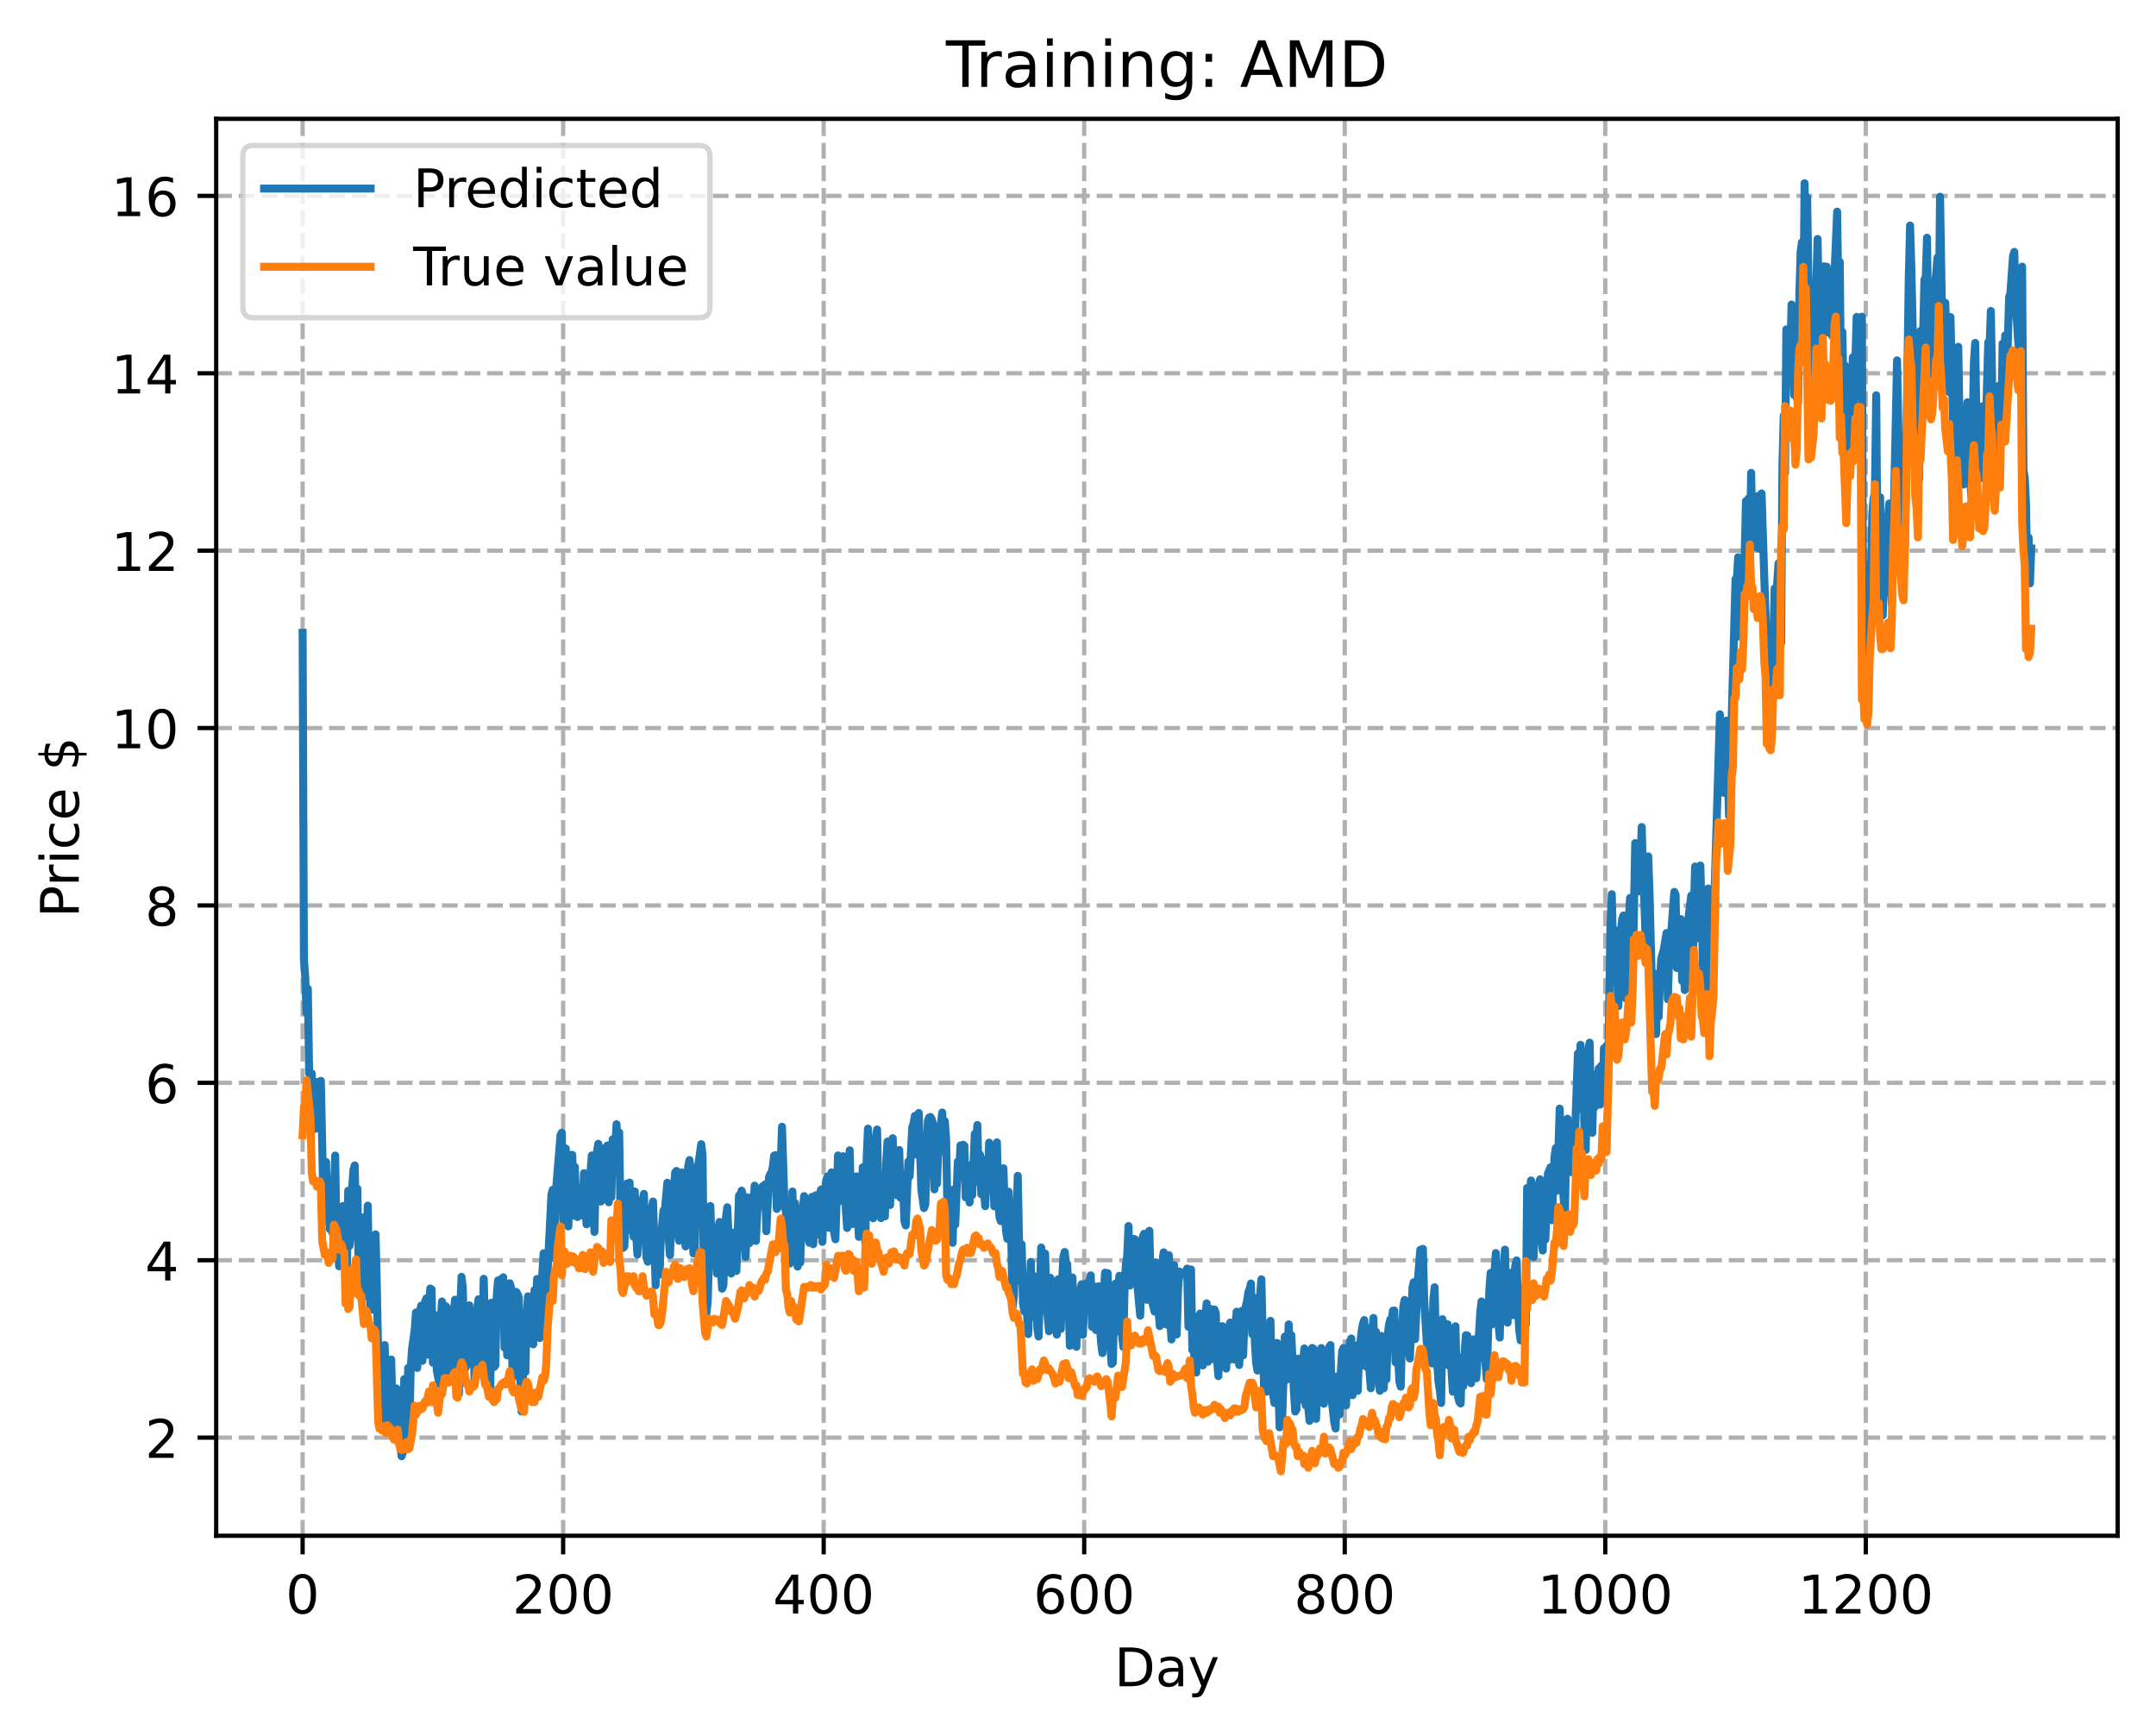 <?xml version="1.0" encoding="utf-8" standalone="no"?>
<!DOCTYPE svg PUBLIC "-//W3C//DTD SVG 1.1//EN"
  "http://www.w3.org/Graphics/SVG/1.1/DTD/svg11.dtd">
<!-- Created with matplotlib (https://matplotlib.org/) -->
<svg height="325.986pt" version="1.1" viewBox="0 0 404.923 325.986" width="404.923pt" xmlns="http://www.w3.org/2000/svg" xmlns:xlink="http://www.w3.org/1999/xlink">
 <defs>
  <style type="text/css">
*{stroke-linecap:butt;stroke-linejoin:round;}
  </style>
 </defs>
 <g id="figure_1">
  <g id="patch_1">
   <path d="M 0 325.986 
L 404.923 325.986 
L 404.923 0 
L 0 0 
z
" style="fill:#ffffff;"/>
  </g>
  <g id="axes_1">
   <g id="patch_2">
    <path d="M 40.603 288.43 
L 397.723 288.43 
L 397.723 22.318 
L 40.603 22.318 
z
" style="fill:#ffffff;"/>
   </g>
   <g id="matplotlib.axis_1">
    <g id="xtick_1">
     <g id="line2d_1">
      <path clip-path="url(#pa06a1274d7)" d="M 56.836 288.43 
L 56.836 22.318 
" style="fill:none;stroke:#b0b0b0;stroke-dasharray:2.96,1.28;stroke-dashoffset:0;stroke-width:0.8;"/>
     </g>
     <g id="line2d_2">
      <defs>
       <path d="M 0 0 
L 0 3.5 
" id="m313b13693a" style="stroke:#000000;stroke-width:0.8;"/>
      </defs>
      <g>
       <use style="stroke:#000000;stroke-width:0.8;" x="56.836" xlink:href="#m313b13693a" y="288.43"/>
      </g>
     </g>
     <g id="text_1">
      <!-- 0 -->
      <defs>
       <path d="M 31.781 66.406 
Q 24.172 66.406 20.328 58.906 
Q 16.5 51.422 16.5 36.375 
Q 16.5 21.391 20.328 13.891 
Q 24.172 6.391 31.781 6.391 
Q 39.453 6.391 43.281 13.891 
Q 47.125 21.391 47.125 36.375 
Q 47.125 51.422 43.281 58.906 
Q 39.453 66.406 31.781 66.406 
z
M 31.781 74.219 
Q 44.047 74.219 50.516 64.516 
Q 56.984 54.828 56.984 36.375 
Q 56.984 17.969 50.516 8.266 
Q 44.047 -1.422 31.781 -1.422 
Q 19.531 -1.422 13.062 8.266 
Q 6.594 17.969 6.594 36.375 
Q 6.594 54.828 13.062 64.516 
Q 19.531 74.219 31.781 74.219 
z
" id="DejaVuSans-48"/>
      </defs>
      <g transform="translate(53.655 303.029)scale(0.1 -0.1)">
       <use xlink:href="#DejaVuSans-48"/>
      </g>
     </g>
    </g>
    <g id="xtick_2">
     <g id="line2d_3">
      <path clip-path="url(#pa06a1274d7)" d="M 105.766 288.43 
L 105.766 22.318 
" style="fill:none;stroke:#b0b0b0;stroke-dasharray:2.96,1.28;stroke-dashoffset:0;stroke-width:0.8;"/>
     </g>
     <g id="line2d_4">
      <g>
       <use style="stroke:#000000;stroke-width:0.8;" x="105.766" xlink:href="#m313b13693a" y="288.43"/>
      </g>
     </g>
     <g id="text_2">
      <!-- 200 -->
      <defs>
       <path d="M 19.188 8.297 
L 53.609 8.297 
L 53.609 0 
L 7.328 0 
L 7.328 8.297 
Q 12.938 14.109 22.625 23.891 
Q 32.328 33.688 34.812 36.531 
Q 39.547 41.844 41.422 45.531 
Q 43.312 49.219 43.312 52.781 
Q 43.312 58.594 39.234 62.25 
Q 35.156 65.922 28.609 65.922 
Q 23.969 65.922 18.812 64.312 
Q 13.672 62.703 7.812 59.422 
L 7.812 69.391 
Q 13.766 71.781 18.938 73 
Q 24.125 74.219 28.422 74.219 
Q 39.75 74.219 46.484 68.547 
Q 53.219 62.891 53.219 53.422 
Q 53.219 48.922 51.531 44.891 
Q 49.859 40.875 45.406 35.406 
Q 44.188 33.984 37.641 27.219 
Q 31.109 20.453 19.188 8.297 
z
" id="DejaVuSans-50"/>
      </defs>
      <g transform="translate(96.223 303.029)scale(0.1 -0.1)">
       <use xlink:href="#DejaVuSans-50"/>
       <use x="63.623" xlink:href="#DejaVuSans-48"/>
       <use x="127.246" xlink:href="#DejaVuSans-48"/>
      </g>
     </g>
    </g>
    <g id="xtick_3">
     <g id="line2d_5">
      <path clip-path="url(#pa06a1274d7)" d="M 154.697 288.43 
L 154.697 22.318 
" style="fill:none;stroke:#b0b0b0;stroke-dasharray:2.96,1.28;stroke-dashoffset:0;stroke-width:0.8;"/>
     </g>
     <g id="line2d_6">
      <g>
       <use style="stroke:#000000;stroke-width:0.8;" x="154.697" xlink:href="#m313b13693a" y="288.43"/>
      </g>
     </g>
     <g id="text_3">
      <!-- 400 -->
      <defs>
       <path d="M 37.797 64.312 
L 12.891 25.391 
L 37.797 25.391 
z
M 35.203 72.906 
L 47.609 72.906 
L 47.609 25.391 
L 58.016 25.391 
L 58.016 17.188 
L 47.609 17.188 
L 47.609 0 
L 37.797 0 
L 37.797 17.188 
L 4.891 17.188 
L 4.891 26.703 
z
" id="DejaVuSans-52"/>
      </defs>
      <g transform="translate(145.153 303.029)scale(0.1 -0.1)">
       <use xlink:href="#DejaVuSans-52"/>
       <use x="63.623" xlink:href="#DejaVuSans-48"/>
       <use x="127.246" xlink:href="#DejaVuSans-48"/>
      </g>
     </g>
    </g>
    <g id="xtick_4">
     <g id="line2d_7">
      <path clip-path="url(#pa06a1274d7)" d="M 203.628 288.43 
L 203.628 22.318 
" style="fill:none;stroke:#b0b0b0;stroke-dasharray:2.96,1.28;stroke-dashoffset:0;stroke-width:0.8;"/>
     </g>
     <g id="line2d_8">
      <g>
       <use style="stroke:#000000;stroke-width:0.8;" x="203.628" xlink:href="#m313b13693a" y="288.43"/>
      </g>
     </g>
     <g id="text_4">
      <!-- 600 -->
      <defs>
       <path d="M 33.016 40.375 
Q 26.375 40.375 22.484 35.828 
Q 18.609 31.297 18.609 23.391 
Q 18.609 15.531 22.484 10.953 
Q 26.375 6.391 33.016 6.391 
Q 39.656 6.391 43.531 10.953 
Q 47.406 15.531 47.406 23.391 
Q 47.406 31.297 43.531 35.828 
Q 39.656 40.375 33.016 40.375 
z
M 52.594 71.297 
L 52.594 62.312 
Q 48.875 64.062 45.094 64.984 
Q 41.312 65.922 37.594 65.922 
Q 27.828 65.922 22.672 59.328 
Q 17.531 52.734 16.797 39.406 
Q 19.672 43.656 24.016 45.922 
Q 28.375 48.188 33.594 48.188 
Q 44.578 48.188 50.953 41.516 
Q 57.328 34.859 57.328 23.391 
Q 57.328 12.156 50.688 5.359 
Q 44.047 -1.422 33.016 -1.422 
Q 20.359 -1.422 13.672 8.266 
Q 6.984 17.969 6.984 36.375 
Q 6.984 53.656 15.188 63.938 
Q 23.391 74.219 37.203 74.219 
Q 40.922 74.219 44.703 73.484 
Q 48.484 72.75 52.594 71.297 
z
" id="DejaVuSans-54"/>
      </defs>
      <g transform="translate(194.084 303.029)scale(0.1 -0.1)">
       <use xlink:href="#DejaVuSans-54"/>
       <use x="63.623" xlink:href="#DejaVuSans-48"/>
       <use x="127.246" xlink:href="#DejaVuSans-48"/>
      </g>
     </g>
    </g>
    <g id="xtick_5">
     <g id="line2d_9">
      <path clip-path="url(#pa06a1274d7)" d="M 252.558 288.43 
L 252.558 22.318 
" style="fill:none;stroke:#b0b0b0;stroke-dasharray:2.96,1.28;stroke-dashoffset:0;stroke-width:0.8;"/>
     </g>
     <g id="line2d_10">
      <g>
       <use style="stroke:#000000;stroke-width:0.8;" x="252.558" xlink:href="#m313b13693a" y="288.43"/>
      </g>
     </g>
     <g id="text_5">
      <!-- 800 -->
      <defs>
       <path d="M 31.781 34.625 
Q 24.75 34.625 20.719 30.859 
Q 16.703 27.094 16.703 20.516 
Q 16.703 13.922 20.719 10.156 
Q 24.75 6.391 31.781 6.391 
Q 38.812 6.391 42.859 10.172 
Q 46.922 13.969 46.922 20.516 
Q 46.922 27.094 42.891 30.859 
Q 38.875 34.625 31.781 34.625 
z
M 21.922 38.812 
Q 15.578 40.375 12.031 44.719 
Q 8.5 49.078 8.5 55.328 
Q 8.5 64.062 14.719 69.141 
Q 20.953 74.219 31.781 74.219 
Q 42.672 74.219 48.875 69.141 
Q 55.078 64.062 55.078 55.328 
Q 55.078 49.078 51.531 44.719 
Q 48 40.375 41.703 38.812 
Q 48.828 37.156 52.797 32.312 
Q 56.781 27.484 56.781 20.516 
Q 56.781 9.906 50.312 4.234 
Q 43.844 -1.422 31.781 -1.422 
Q 19.734 -1.422 13.25 4.234 
Q 6.781 9.906 6.781 20.516 
Q 6.781 27.484 10.781 32.312 
Q 14.797 37.156 21.922 38.812 
z
M 18.312 54.391 
Q 18.312 48.734 21.844 45.562 
Q 25.391 42.391 31.781 42.391 
Q 38.141 42.391 41.719 45.562 
Q 45.312 48.734 45.312 54.391 
Q 45.312 60.062 41.719 63.234 
Q 38.141 66.406 31.781 66.406 
Q 25.391 66.406 21.844 63.234 
Q 18.312 60.062 18.312 54.391 
z
" id="DejaVuSans-56"/>
      </defs>
      <g transform="translate(243.015 303.029)scale(0.1 -0.1)">
       <use xlink:href="#DejaVuSans-56"/>
       <use x="63.623" xlink:href="#DejaVuSans-48"/>
       <use x="127.246" xlink:href="#DejaVuSans-48"/>
      </g>
     </g>
    </g>
    <g id="xtick_6">
     <g id="line2d_11">
      <path clip-path="url(#pa06a1274d7)" d="M 301.489 288.43 
L 301.489 22.318 
" style="fill:none;stroke:#b0b0b0;stroke-dasharray:2.96,1.28;stroke-dashoffset:0;stroke-width:0.8;"/>
     </g>
     <g id="line2d_12">
      <g>
       <use style="stroke:#000000;stroke-width:0.8;" x="301.489" xlink:href="#m313b13693a" y="288.43"/>
      </g>
     </g>
     <g id="text_6">
      <!-- 1000 -->
      <defs>
       <path d="M 12.406 8.297 
L 28.516 8.297 
L 28.516 63.922 
L 10.984 60.406 
L 10.984 69.391 
L 28.422 72.906 
L 38.281 72.906 
L 38.281 8.297 
L 54.391 8.297 
L 54.391 0 
L 12.406 0 
z
" id="DejaVuSans-49"/>
      </defs>
      <g transform="translate(288.764 303.029)scale(0.1 -0.1)">
       <use xlink:href="#DejaVuSans-49"/>
       <use x="63.623" xlink:href="#DejaVuSans-48"/>
       <use x="127.246" xlink:href="#DejaVuSans-48"/>
       <use x="190.869" xlink:href="#DejaVuSans-48"/>
      </g>
     </g>
    </g>
    <g id="xtick_7">
     <g id="line2d_13">
      <path clip-path="url(#pa06a1274d7)" d="M 350.419 288.43 
L 350.419 22.318 
" style="fill:none;stroke:#b0b0b0;stroke-dasharray:2.96,1.28;stroke-dashoffset:0;stroke-width:0.8;"/>
     </g>
     <g id="line2d_14">
      <g>
       <use style="stroke:#000000;stroke-width:0.8;" x="350.419" xlink:href="#m313b13693a" y="288.43"/>
      </g>
     </g>
     <g id="text_7">
      <!-- 1200 -->
      <g transform="translate(337.694 303.029)scale(0.1 -0.1)">
       <use xlink:href="#DejaVuSans-49"/>
       <use x="63.623" xlink:href="#DejaVuSans-50"/>
       <use x="127.246" xlink:href="#DejaVuSans-48"/>
       <use x="190.869" xlink:href="#DejaVuSans-48"/>
      </g>
     </g>
    </g>
    <g id="text_8">
     <!-- Day -->
     <defs>
      <path d="M 19.672 64.797 
L 19.672 8.109 
L 31.594 8.109 
Q 46.688 8.109 53.688 14.938 
Q 60.688 21.781 60.688 36.531 
Q 60.688 51.172 53.688 57.984 
Q 46.688 64.797 31.594 64.797 
z
M 9.812 72.906 
L 30.078 72.906 
Q 51.266 72.906 61.172 64.094 
Q 71.094 55.281 71.094 36.531 
Q 71.094 17.672 61.125 8.828 
Q 51.172 0 30.078 0 
L 9.812 0 
z
" id="DejaVuSans-68"/>
      <path d="M 34.281 27.484 
Q 23.391 27.484 19.188 25 
Q 14.984 22.516 14.984 16.5 
Q 14.984 11.719 18.141 8.906 
Q 21.297 6.109 26.703 6.109 
Q 34.188 6.109 38.703 11.406 
Q 43.219 16.703 43.219 25.484 
L 43.219 27.484 
z
M 52.203 31.203 
L 52.203 0 
L 43.219 0 
L 43.219 8.297 
Q 40.141 3.328 35.547 0.953 
Q 30.953 -1.422 24.312 -1.422 
Q 15.922 -1.422 10.953 3.297 
Q 6 8.016 6 15.922 
Q 6 25.141 12.172 29.828 
Q 18.359 34.516 30.609 34.516 
L 43.219 34.516 
L 43.219 35.406 
Q 43.219 41.609 39.141 45 
Q 35.062 48.391 27.688 48.391 
Q 23 48.391 18.547 47.266 
Q 14.109 46.141 10.016 43.891 
L 10.016 52.203 
Q 14.938 54.109 19.578 55.047 
Q 24.219 56 28.609 56 
Q 40.484 56 46.344 49.844 
Q 52.203 43.703 52.203 31.203 
z
" id="DejaVuSans-97"/>
      <path d="M 32.172 -5.078 
Q 28.375 -14.844 24.75 -17.812 
Q 21.141 -20.797 15.094 -20.797 
L 7.906 -20.797 
L 7.906 -13.281 
L 13.188 -13.281 
Q 16.891 -13.281 18.938 -11.516 
Q 21 -9.766 23.484 -3.219 
L 25.094 0.875 
L 2.984 54.688 
L 12.5 54.688 
L 29.594 11.922 
L 46.688 54.688 
L 56.203 54.688 
z
" id="DejaVuSans-121"/>
     </defs>
     <g transform="translate(209.29 316.707)scale(0.1 -0.1)">
      <use xlink:href="#DejaVuSans-68"/>
      <use x="77.002" xlink:href="#DejaVuSans-97"/>
      <use x="138.281" xlink:href="#DejaVuSans-121"/>
     </g>
    </g>
   </g>
   <g id="matplotlib.axis_2">
    <g id="ytick_1">
     <g id="line2d_15">
      <path clip-path="url(#pa06a1274d7)" d="M 40.603 270.004 
L 397.723 270.004 
" style="fill:none;stroke:#b0b0b0;stroke-dasharray:2.96,1.28;stroke-dashoffset:0;stroke-width:0.8;"/>
     </g>
     <g id="line2d_16">
      <defs>
       <path d="M 0 0 
L -3.5 0 
" id="mdf8b1e7dcd" style="stroke:#000000;stroke-width:0.8;"/>
      </defs>
      <g>
       <use style="stroke:#000000;stroke-width:0.8;" x="40.603" xlink:href="#mdf8b1e7dcd" y="270.004"/>
      </g>
     </g>
     <g id="text_9">
      <!-- 2 -->
      <g transform="translate(27.241 273.803)scale(0.1 -0.1)">
       <use xlink:href="#DejaVuSans-50"/>
      </g>
     </g>
    </g>
    <g id="ytick_2">
     <g id="line2d_17">
      <path clip-path="url(#pa06a1274d7)" d="M 40.603 236.688 
L 397.723 236.688 
" style="fill:none;stroke:#b0b0b0;stroke-dasharray:2.96,1.28;stroke-dashoffset:0;stroke-width:0.8;"/>
     </g>
     <g id="line2d_18">
      <g>
       <use style="stroke:#000000;stroke-width:0.8;" x="40.603" xlink:href="#mdf8b1e7dcd" y="236.688"/>
      </g>
     </g>
     <g id="text_10">
      <!-- 4 -->
      <g transform="translate(27.241 240.487)scale(0.1 -0.1)">
       <use xlink:href="#DejaVuSans-52"/>
      </g>
     </g>
    </g>
    <g id="ytick_3">
     <g id="line2d_19">
      <path clip-path="url(#pa06a1274d7)" d="M 40.603 203.372 
L 397.723 203.372 
" style="fill:none;stroke:#b0b0b0;stroke-dasharray:2.96,1.28;stroke-dashoffset:0;stroke-width:0.8;"/>
     </g>
     <g id="line2d_20">
      <g>
       <use style="stroke:#000000;stroke-width:0.8;" x="40.603" xlink:href="#mdf8b1e7dcd" y="203.372"/>
      </g>
     </g>
     <g id="text_11">
      <!-- 6 -->
      <g transform="translate(27.241 207.171)scale(0.1 -0.1)">
       <use xlink:href="#DejaVuSans-54"/>
      </g>
     </g>
    </g>
    <g id="ytick_4">
     <g id="line2d_21">
      <path clip-path="url(#pa06a1274d7)" d="M 40.603 170.055 
L 397.723 170.055 
" style="fill:none;stroke:#b0b0b0;stroke-dasharray:2.96,1.28;stroke-dashoffset:0;stroke-width:0.8;"/>
     </g>
     <g id="line2d_22">
      <g>
       <use style="stroke:#000000;stroke-width:0.8;" x="40.603" xlink:href="#mdf8b1e7dcd" y="170.055"/>
      </g>
     </g>
     <g id="text_12">
      <!-- 8 -->
      <g transform="translate(27.241 173.855)scale(0.1 -0.1)">
       <use xlink:href="#DejaVuSans-56"/>
      </g>
     </g>
    </g>
    <g id="ytick_5">
     <g id="line2d_23">
      <path clip-path="url(#pa06a1274d7)" d="M 40.603 136.739 
L 397.723 136.739 
" style="fill:none;stroke:#b0b0b0;stroke-dasharray:2.96,1.28;stroke-dashoffset:0;stroke-width:0.8;"/>
     </g>
     <g id="line2d_24">
      <g>
       <use style="stroke:#000000;stroke-width:0.8;" x="40.603" xlink:href="#mdf8b1e7dcd" y="136.739"/>
      </g>
     </g>
     <g id="text_13">
      <!-- 10 -->
      <g transform="translate(20.878 140.538)scale(0.1 -0.1)">
       <use xlink:href="#DejaVuSans-49"/>
       <use x="63.623" xlink:href="#DejaVuSans-48"/>
      </g>
     </g>
    </g>
    <g id="ytick_6">
     <g id="line2d_25">
      <path clip-path="url(#pa06a1274d7)" d="M 40.603 103.423 
L 397.723 103.423 
" style="fill:none;stroke:#b0b0b0;stroke-dasharray:2.96,1.28;stroke-dashoffset:0;stroke-width:0.8;"/>
     </g>
     <g id="line2d_26">
      <g>
       <use style="stroke:#000000;stroke-width:0.8;" x="40.603" xlink:href="#mdf8b1e7dcd" y="103.423"/>
      </g>
     </g>
     <g id="text_14">
      <!-- 12 -->
      <g transform="translate(20.878 107.222)scale(0.1 -0.1)">
       <use xlink:href="#DejaVuSans-49"/>
       <use x="63.623" xlink:href="#DejaVuSans-50"/>
      </g>
     </g>
    </g>
    <g id="ytick_7">
     <g id="line2d_27">
      <path clip-path="url(#pa06a1274d7)" d="M 40.603 70.107 
L 397.723 70.107 
" style="fill:none;stroke:#b0b0b0;stroke-dasharray:2.96,1.28;stroke-dashoffset:0;stroke-width:0.8;"/>
     </g>
     <g id="line2d_28">
      <g>
       <use style="stroke:#000000;stroke-width:0.8;" x="40.603" xlink:href="#mdf8b1e7dcd" y="70.107"/>
      </g>
     </g>
     <g id="text_15">
      <!-- 14 -->
      <g transform="translate(20.878 73.906)scale(0.1 -0.1)">
       <use xlink:href="#DejaVuSans-49"/>
       <use x="63.623" xlink:href="#DejaVuSans-52"/>
      </g>
     </g>
    </g>
    <g id="ytick_8">
     <g id="line2d_29">
      <path clip-path="url(#pa06a1274d7)" d="M 40.603 36.791 
L 397.723 36.791 
" style="fill:none;stroke:#b0b0b0;stroke-dasharray:2.96,1.28;stroke-dashoffset:0;stroke-width:0.8;"/>
     </g>
     <g id="line2d_30">
      <g>
       <use style="stroke:#000000;stroke-width:0.8;" x="40.603" xlink:href="#mdf8b1e7dcd" y="36.791"/>
      </g>
     </g>
     <g id="text_16">
      <!-- 16 -->
      <g transform="translate(20.878 40.59)scale(0.1 -0.1)">
       <use xlink:href="#DejaVuSans-49"/>
       <use x="63.623" xlink:href="#DejaVuSans-54"/>
      </g>
     </g>
    </g>
    <g id="text_17">
     <!-- Price $ -->
     <defs>
      <path d="M 19.672 64.797 
L 19.672 37.406 
L 32.078 37.406 
Q 38.969 37.406 42.719 40.969 
Q 46.484 44.531 46.484 51.125 
Q 46.484 57.672 42.719 61.234 
Q 38.969 64.797 32.078 64.797 
z
M 9.812 72.906 
L 32.078 72.906 
Q 44.344 72.906 50.609 67.359 
Q 56.891 61.812 56.891 51.125 
Q 56.891 40.328 50.609 34.812 
Q 44.344 29.297 32.078 29.297 
L 19.672 29.297 
L 19.672 0 
L 9.812 0 
z
" id="DejaVuSans-80"/>
      <path d="M 41.109 46.297 
Q 39.594 47.172 37.812 47.578 
Q 36.031 48 33.891 48 
Q 26.266 48 22.188 43.047 
Q 18.109 38.094 18.109 28.812 
L 18.109 0 
L 9.078 0 
L 9.078 54.688 
L 18.109 54.688 
L 18.109 46.188 
Q 20.953 51.172 25.484 53.578 
Q 30.031 56 36.531 56 
Q 37.453 56 38.578 55.875 
Q 39.703 55.766 41.062 55.516 
z
" id="DejaVuSans-114"/>
      <path d="M 9.422 54.688 
L 18.406 54.688 
L 18.406 0 
L 9.422 0 
z
M 9.422 75.984 
L 18.406 75.984 
L 18.406 64.594 
L 9.422 64.594 
z
" id="DejaVuSans-105"/>
      <path d="M 48.781 52.594 
L 48.781 44.188 
Q 44.969 46.297 41.141 47.344 
Q 37.312 48.391 33.406 48.391 
Q 24.656 48.391 19.812 42.844 
Q 14.984 37.312 14.984 27.297 
Q 14.984 17.281 19.812 11.734 
Q 24.656 6.203 33.406 6.203 
Q 37.312 6.203 41.141 7.25 
Q 44.969 8.297 48.781 10.406 
L 48.781 2.094 
Q 45.016 0.344 40.984 -0.531 
Q 36.969 -1.422 32.422 -1.422 
Q 20.062 -1.422 12.781 6.344 
Q 5.516 14.109 5.516 27.297 
Q 5.516 40.672 12.859 48.328 
Q 20.219 56 33.016 56 
Q 37.156 56 41.109 55.141 
Q 45.062 54.297 48.781 52.594 
z
" id="DejaVuSans-99"/>
      <path d="M 56.203 29.594 
L 56.203 25.203 
L 14.891 25.203 
Q 15.484 15.922 20.484 11.062 
Q 25.484 6.203 34.422 6.203 
Q 39.594 6.203 44.453 7.469 
Q 49.312 8.734 54.109 11.281 
L 54.109 2.781 
Q 49.266 0.734 44.188 -0.344 
Q 39.109 -1.422 33.891 -1.422 
Q 20.797 -1.422 13.156 6.188 
Q 5.516 13.812 5.516 26.812 
Q 5.516 40.234 12.766 48.109 
Q 20.016 56 32.328 56 
Q 43.359 56 49.781 48.891 
Q 56.203 41.797 56.203 29.594 
z
M 47.219 32.234 
Q 47.125 39.594 43.094 43.984 
Q 39.062 48.391 32.422 48.391 
Q 24.906 48.391 20.391 44.141 
Q 15.875 39.891 15.188 32.172 
z
" id="DejaVuSans-101"/>
      <path id="DejaVuSans-32"/>
      <path d="M 33.797 -14.703 
L 28.906 -14.703 
L 28.859 0 
Q 23.734 0.094 18.609 1.188 
Q 13.484 2.297 8.297 4.5 
L 8.297 13.281 
Q 13.281 10.156 18.375 8.562 
Q 23.484 6.984 28.906 6.938 
L 28.906 29.203 
Q 18.109 30.953 13.203 35.156 
Q 8.297 39.359 8.297 46.688 
Q 8.297 54.641 13.625 59.219 
Q 18.953 63.812 28.906 64.5 
L 28.906 75.984 
L 33.797 75.984 
L 33.797 64.656 
Q 38.328 64.453 42.578 63.688 
Q 46.828 62.938 50.875 61.625 
L 50.875 53.078 
Q 46.828 55.125 42.547 56.25 
Q 38.281 57.375 33.797 57.562 
L 33.797 36.719 
Q 44.875 35.016 50.094 30.609 
Q 55.328 26.219 55.328 18.609 
Q 55.328 10.359 49.781 5.594 
Q 44.234 0.828 33.797 0.094 
z
M 28.906 37.594 
L 28.906 57.625 
Q 23.25 56.984 20.266 54.391 
Q 17.281 51.812 17.281 47.516 
Q 17.281 43.312 20.031 40.969 
Q 22.797 38.625 28.906 37.594 
z
M 33.797 28.219 
L 33.797 7.078 
Q 39.984 7.906 43.141 10.594 
Q 46.297 13.281 46.297 17.672 
Q 46.297 21.969 43.281 24.5 
Q 40.281 27.047 33.797 28.219 
z
" id="DejaVuSans-36"/>
     </defs>
     <g transform="translate(14.798 172.342)rotate(-90)scale(0.1 -0.1)">
      <use xlink:href="#DejaVuSans-80"/>
      <use x="58.553" xlink:href="#DejaVuSans-114"/>
      <use x="99.666" xlink:href="#DejaVuSans-105"/>
      <use x="127.449" xlink:href="#DejaVuSans-99"/>
      <use x="182.43" xlink:href="#DejaVuSans-101"/>
      <use x="243.953" xlink:href="#DejaVuSans-32"/>
      <use x="275.74" xlink:href="#DejaVuSans-36"/>
     </g>
    </g>
   </g>
   <g id="line2d_31">
    <path clip-path="url(#pa06a1274d7)" d="M 56.836 118.844 
L 57.081 180.22 
L 57.325 183.454 
L 57.57 190.251 
L 57.814 185.707 
L 58.059 201.599 
L 58.304 201.797 
L 58.548 201.608 
L 58.793 212.178 
L 59.038 210.675 
L 59.282 211.982 
L 59.527 203.207 
L 59.772 210.837 
L 60.016 205.329 
L 60.261 202.986 
L 60.75 226.209 
L 60.995 226.347 
L 61.24 218.244 
L 61.484 229.358 
L 61.729 226.355 
L 61.974 230.88 
L 62.218 222.471 
L 62.463 231.631 
L 62.952 217.03 
L 63.197 232.416 
L 63.441 232.327 
L 63.686 237.817 
L 63.931 236.211 
L 64.175 228.935 
L 64.42 226.503 
L 64.665 230.028 
L 64.909 235.592 
L 65.154 237.702 
L 65.399 223.633 
L 65.643 233.999 
L 65.888 231.763 
L 66.133 223.226 
L 66.377 219.733 
L 66.622 218.878 
L 66.867 229.953 
L 67.111 223.246 
L 67.356 237.561 
L 67.601 228.783 
L 67.845 235.552 
L 68.09 228.653 
L 68.335 240.091 
L 68.579 243.37 
L 69.069 226.431 
L 69.313 240.852 
L 69.558 245.118 
L 69.802 244.834 
L 70.047 245.977 
L 70.292 233.883 
L 70.536 231.826 
L 70.781 241.987 
L 71.27 267.33 
L 71.515 262.598 
L 71.76 253.502 
L 72.004 260.802 
L 72.249 252.62 
L 72.738 268.8 
L 72.983 255.766 
L 73.228 261.397 
L 73.472 255.332 
L 73.717 264.792 
L 73.962 269.025 
L 74.206 270.367 
L 74.451 260.758 
L 74.696 269.092 
L 74.94 262.985 
L 75.185 271.227 
L 75.429 273.513 
L 75.674 272.763 
L 75.919 259.011 
L 76.163 267.132 
L 76.408 269.795 
L 76.653 256.929 
L 76.897 267.679 
L 77.142 256.785 
L 77.387 253.345 
L 77.876 249.858 
L 78.121 246.5 
L 78.365 256.917 
L 78.855 246.291 
L 79.099 245.228 
L 79.344 255.585 
L 79.833 244.459 
L 80.078 243.851 
L 80.323 254.425 
L 80.567 245.907 
L 80.812 242.004 
L 81.056 242.154 
L 81.301 255.94 
L 81.546 246.886 
L 82.035 257.396 
L 82.524 259.93 
L 82.769 248.117 
L 83.014 244.433 
L 83.258 258.617 
L 83.503 250.004 
L 83.748 245.329 
L 83.992 245.673 
L 84.237 256.593 
L 84.482 258.141 
L 84.726 246.233 
L 84.971 252.937 
L 85.216 246.767 
L 85.46 244.095 
L 85.705 244.399 
L 85.95 261.899 
L 86.194 261.771 
L 86.439 245.7 
L 86.684 239.797 
L 86.928 241.943 
L 87.173 254.435 
L 87.417 256.955 
L 87.662 256.342 
L 87.907 256.138 
L 88.151 245.159 
L 88.396 255.355 
L 88.641 249.251 
L 88.885 246.995 
L 89.13 259.833 
L 89.375 250.505 
L 89.619 246.01 
L 89.864 244.021 
L 90.109 255.739 
L 90.353 245.488 
L 90.598 252.587 
L 90.843 240.175 
L 91.332 256.812 
L 91.577 245.68 
L 91.821 258.138 
L 92.066 261.317 
L 92.311 244.664 
L 92.8 256.748 
L 93.044 256.423 
L 93.289 243.598 
L 93.534 240.477 
L 93.778 240.985 
L 94.023 240.268 
L 94.268 240.31 
L 94.512 239.895 
L 94.757 253.11 
L 95.002 244.376 
L 95.246 254.564 
L 95.491 245.343 
L 95.736 241.011 
L 95.98 241.775 
L 96.225 256.496 
L 96.47 258.481 
L 96.714 254.604 
L 96.959 242.639 
L 97.204 243.041 
L 97.448 243.715 
L 97.693 258.66 
L 97.938 265.09 
L 98.182 261.038 
L 98.427 248.008 
L 98.672 257.689 
L 98.916 247.13 
L 99.161 243.462 
L 99.65 251.056 
L 99.895 249.448 
L 100.139 252.484 
L 100.384 242.29 
L 100.629 248.684 
L 100.873 240.2 
L 101.118 248.177 
L 101.363 251.314 
L 101.852 239.229 
L 102.097 235.374 
L 102.341 247.108 
L 102.586 241.143 
L 102.831 238.982 
L 103.565 224.362 
L 103.809 223.462 
L 104.054 236.26 
L 104.299 225.027 
L 105.277 213.169 
L 105.522 212.722 
L 105.766 229.231 
L 106.256 215.703 
L 106.5 226.879 
L 106.745 230.331 
L 106.99 220.413 
L 107.234 216.897 
L 107.479 216.903 
L 107.724 228.335 
L 107.968 219.155 
L 108.213 226.538 
L 108.458 228.578 
L 108.702 223.52 
L 108.947 227.67 
L 109.192 223.02 
L 109.436 228.292 
L 109.681 220.33 
L 109.926 226.998 
L 110.17 229.95 
L 110.415 221.614 
L 110.66 228.205 
L 110.904 220.056 
L 111.149 217.005 
L 111.638 231.379 
L 111.883 221.268 
L 112.127 216.179 
L 112.372 214.817 
L 112.861 225.667 
L 113.351 215.681 
L 113.595 224.298 
L 114.085 215.132 
L 114.329 225.804 
L 114.574 219.799 
L 114.819 224.843 
L 115.063 213.963 
L 115.308 217.731 
L 115.553 215.922 
L 115.797 211.147 
L 116.042 219.55 
L 116.287 212.687 
L 116.531 227.729 
L 116.776 233.2 
L 117.02 234.374 
L 117.265 234.103 
L 117.754 222.304 
L 117.999 229.009 
L 118.244 222.108 
L 118.488 231.115 
L 118.733 226.363 
L 118.978 232.266 
L 119.222 223.767 
L 119.467 231.657 
L 119.712 235.633 
L 119.956 226.529 
L 120.201 232.567 
L 120.446 226.459 
L 120.935 224.238 
L 121.18 232.04 
L 121.424 236.236 
L 121.669 236.964 
L 121.914 227.302 
L 122.158 232.593 
L 122.403 227.167 
L 122.648 225.658 
L 123.137 241.396 
L 123.381 231.294 
L 123.871 239.379 
L 124.115 232.582 
L 124.605 227.341 
L 124.849 227.531 
L 125.339 222.129 
L 125.583 232.443 
L 125.828 235.719 
L 126.073 229.764 
L 126.317 230.465 
L 126.562 223.501 
L 126.807 220.224 
L 127.051 219.915 
L 127.296 230.865 
L 127.541 233.038 
L 128.03 220.204 
L 128.275 227.842 
L 128.764 234.098 
L 129.008 222.771 
L 129.253 219.053 
L 129.498 217.872 
L 129.742 219.609 
L 130.232 235.404 
L 130.476 235.376 
L 130.721 224.75 
L 130.966 220.109 
L 131.7 214.892 
L 131.944 216.874 
L 132.189 239.009 
L 132.434 240.011 
L 132.678 246.614 
L 132.923 244.448 
L 133.412 226.502 
L 133.657 234.459 
L 133.902 230.396 
L 134.146 237.018 
L 134.391 231.2 
L 134.636 239.185 
L 134.88 232.323 
L 135.125 229.507 
L 135.369 237.73 
L 135.614 242.035 
L 135.859 241.439 
L 136.348 228.647 
L 136.593 226.74 
L 137.082 238.675 
L 137.327 239.178 
L 137.571 238.778 
L 137.816 231.477 
L 138.061 234.252 
L 138.305 238.699 
L 138.795 224.526 
L 139.039 224.568 
L 139.284 223.619 
L 139.529 224.504 
L 139.773 232.126 
L 140.018 236.065 
L 140.507 224.896 
L 140.752 233.476 
L 140.996 227.092 
L 141.241 232.39 
L 141.73 222.684 
L 141.975 233.056 
L 142.22 227.792 
L 142.464 225.285 
L 142.709 224.736 
L 142.954 224.767 
L 143.198 222.816 
L 143.443 223.605 
L 143.688 222.456 
L 143.932 231.243 
L 144.422 221.136 
L 144.666 220.497 
L 144.911 220.265 
L 145.156 219.089 
L 145.4 217.047 
L 145.645 216.95 
L 145.89 227.055 
L 146.134 221.523 
L 146.379 225.87 
L 146.868 211.617 
L 147.357 226.858 
L 147.602 227.278 
L 147.847 235.023 
L 148.091 234.192 
L 148.336 237.317 
L 148.581 237.024 
L 148.825 223.775 
L 149.07 232.947 
L 149.315 225.947 
L 149.804 237.888 
L 150.049 231.113 
L 150.293 237.144 
L 150.538 229.384 
L 151.027 224.646 
L 151.272 225.24 
L 151.517 232.492 
L 151.761 227.717 
L 152.006 233.412 
L 152.251 227.579 
L 152.495 224.79 
L 152.74 233.682 
L 153.229 224.487 
L 153.474 231.879 
L 153.718 224.923 
L 153.963 224.331 
L 154.208 223.417 
L 154.452 233.239 
L 154.697 226.917 
L 155.186 221.662 
L 155.431 220.934 
L 155.676 230.603 
L 156.165 220.199 
L 156.654 231.464 
L 156.899 232.757 
L 157.388 217.005 
L 157.633 217.546 
L 157.878 225.576 
L 158.122 218.867 
L 158.367 217.151 
L 158.612 217.523 
L 158.856 227.003 
L 159.101 230.632 
L 159.59 216.039 
L 159.835 227.48 
L 160.079 229.895 
L 160.324 220.985 
L 160.569 228.252 
L 160.813 220.937 
L 161.303 232.297 
L 161.547 232.18 
L 162.037 219.228 
L 162.281 230.183 
L 162.526 233.484 
L 162.771 217.526 
L 163.015 211.973 
L 163.26 219.501 
L 163.505 214.858 
L 163.749 224.82 
L 163.994 228.813 
L 164.483 213.874 
L 164.728 212.136 
L 164.972 224.57 
L 165.217 227.526 
L 165.462 228.787 
L 165.706 226.696 
L 165.951 226.664 
L 166.196 228.459 
L 166.44 218.379 
L 166.685 214.395 
L 166.93 223.859 
L 167.174 226.32 
L 167.419 217.588 
L 167.664 213.762 
L 167.908 223.886 
L 168.153 219.463 
L 168.398 224.464 
L 168.887 215.987 
L 169.132 224.959 
L 169.376 220.462 
L 169.621 223.382 
L 169.866 229.38 
L 170.11 230.154 
L 170.6 218.146 
L 170.844 220.921 
L 171.333 211.68 
L 171.578 211.025 
L 171.823 209.572 
L 172.067 216.831 
L 172.557 209.028 
L 173.046 223.466 
L 173.535 226.888 
L 173.78 226.247 
L 174.269 210.46 
L 174.514 209.884 
L 174.759 209.78 
L 175.003 210.229 
L 175.248 211.099 
L 175.493 223.382 
L 175.737 216.24 
L 175.982 222.294 
L 176.227 215.525 
L 176.96 208.945 
L 177.205 216.237 
L 177.45 210.563 
L 177.694 214.04 
L 177.939 227.395 
L 178.184 233.122 
L 178.428 223.508 
L 178.918 233.419 
L 179.162 223.383 
L 179.407 229.976 
L 179.896 218.147 
L 180.141 221.175 
L 180.386 215.117 
L 180.63 215.803 
L 180.875 214.994 
L 181.12 215.174 
L 181.364 224.894 
L 181.609 219.332 
L 181.854 218.86 
L 182.098 225.841 
L 182.343 219.52 
L 182.588 224.451 
L 183.077 212.966 
L 183.321 214.632 
L 183.566 211.293 
L 183.811 222.009 
L 184.055 216.859 
L 184.3 224.288 
L 184.545 217.728 
L 184.789 223.45 
L 185.034 226.533 
L 185.279 218.365 
L 185.523 222.608 
L 185.768 214.597 
L 186.013 222.708 
L 186.257 216.558 
L 186.747 226.574 
L 187.236 214.546 
L 187.481 225.307 
L 187.725 228.659 
L 187.97 229.355 
L 188.215 227.291 
L 188.459 219.415 
L 188.704 227.371 
L 188.948 231.232 
L 189.193 232.683 
L 189.438 223.818 
L 189.682 229.764 
L 189.927 232.357 
L 190.172 245.52 
L 190.416 243.473 
L 191.15 220.835 
L 191.395 233.671 
L 191.64 240.525 
L 191.884 233.711 
L 192.129 244.75 
L 192.374 246.306 
L 192.618 242.061 
L 193.108 250.567 
L 193.597 237.008 
L 193.842 245.745 
L 194.086 239.603 
L 194.331 247.42 
L 194.575 240.757 
L 194.82 249.502 
L 195.065 251.02 
L 195.554 234.303 
L 195.799 244.315 
L 196.288 235.437 
L 196.533 244.837 
L 197.022 250.029 
L 197.267 239.981 
L 197.511 245.26 
L 198.001 249.346 
L 198.245 248.84 
L 198.49 250.661 
L 198.735 240.277 
L 199.224 249.614 
L 199.469 240.683 
L 199.713 236.063 
L 199.958 235.134 
L 200.203 237.129 
L 200.447 237.407 
L 200.936 252.75 
L 201.426 239.937 
L 201.67 248.432 
L 201.915 251.409 
L 202.16 252.953 
L 202.404 242.738 
L 202.649 248.857 
L 202.894 242.242 
L 203.138 241.193 
L 203.383 250.696 
L 203.628 244.106 
L 203.872 241.111 
L 204.117 240.998 
L 204.362 241.376 
L 204.606 240.627 
L 204.851 239.519 
L 205.096 249.191 
L 205.34 244.058 
L 205.585 241.643 
L 205.83 249.791 
L 206.074 243.165 
L 206.319 241.582 
L 206.563 248.99 
L 206.808 252.338 
L 207.053 254.125 
L 207.297 243.083 
L 207.542 239.024 
L 207.787 239.664 
L 208.031 239.115 
L 208.276 249.014 
L 208.765 256.174 
L 209.01 255.933 
L 209.255 245.18 
L 209.499 241.082 
L 209.744 250.076 
L 209.989 242.608 
L 210.233 239.61 
L 210.478 247.998 
L 210.967 252.97 
L 211.212 241.451 
L 211.457 237.445 
L 211.701 235.881 
L 211.946 230.27 
L 212.191 241.455 
L 212.435 236.177 
L 212.68 233.653 
L 212.924 232.676 
L 213.169 232.769 
L 213.414 233.303 
L 213.658 241.856 
L 214.148 247.1 
L 214.392 237.058 
L 214.637 232.244 
L 214.882 231.72 
L 215.126 240.977 
L 215.371 244.121 
L 215.86 231.15 
L 216.105 240.808 
L 216.35 244.354 
L 216.839 246.328 
L 217.084 237.141 
L 217.328 243.259 
L 217.818 249.062 
L 218.062 248.121 
L 218.307 236.964 
L 218.551 235.201 
L 218.796 246.007 
L 219.041 248.773 
L 219.285 239.603 
L 219.53 235.749 
L 219.775 247.544 
L 220.019 251.571 
L 220.264 241.645 
L 220.509 237.605 
L 220.753 246.481 
L 220.998 250.625 
L 221.243 242.278 
L 221.487 238.806 
L 221.977 239.109 
L 222.221 239.064 
L 222.466 239.434 
L 222.955 238.252 
L 223.2 249.187 
L 223.689 238.414 
L 223.934 253.547 
L 224.179 252.878 
L 224.423 256.307 
L 224.668 257.78 
L 224.912 247.288 
L 225.157 255.129 
L 225.402 246.692 
L 225.646 254.582 
L 225.891 256.449 
L 226.136 255.501 
L 226.38 247.531 
L 226.625 244.787 
L 226.87 255.755 
L 227.114 247.413 
L 227.359 245.821 
L 227.604 255.26 
L 227.848 246.891 
L 228.093 245.931 
L 228.338 246.639 
L 228.582 255.45 
L 228.827 258.452 
L 229.072 249.494 
L 229.316 256.637 
L 229.561 249.066 
L 229.806 256.603 
L 230.05 249.306 
L 230.295 257.044 
L 230.539 249.961 
L 230.784 255.487 
L 231.029 248.398 
L 231.273 254.639 
L 231.518 248.542 
L 231.763 255.32 
L 232.007 249.148 
L 232.252 246.366 
L 232.497 254.232 
L 232.741 256.363 
L 233.231 246.201 
L 233.475 254.569 
L 233.72 247.831 
L 233.965 245.391 
L 234.209 244.325 
L 234.454 242.73 
L 234.699 242.078 
L 234.943 241.057 
L 235.188 250.582 
L 235.433 243.7 
L 235.677 252.133 
L 235.922 256.026 
L 236.167 257.414 
L 236.411 246.349 
L 236.9 240.271 
L 237.39 260.273 
L 237.634 260.641 
L 237.879 261.381 
L 238.124 260.346 
L 238.368 251.865 
L 238.613 248.072 
L 238.858 258.486 
L 239.102 261.866 
L 239.347 263.488 
L 239.592 255.584 
L 239.836 252.213 
L 240.326 268.07 
L 240.815 266.308 
L 241.304 251.025 
L 241.549 259.199 
L 242.038 248.732 
L 242.283 256.688 
L 242.527 250.756 
L 243.017 261.333 
L 243.261 265.108 
L 243.506 264.687 
L 243.751 255.171 
L 243.995 262.005 
L 244.24 255.328 
L 244.485 262.862 
L 244.729 255.73 
L 244.974 253.255 
L 245.219 263.931 
L 245.463 256.895 
L 245.708 264.344 
L 245.953 266.849 
L 246.197 257.519 
L 246.442 253.156 
L 246.687 253.296 
L 246.931 262.294 
L 247.176 266.482 
L 247.421 258.221 
L 247.665 254.933 
L 247.91 255.091 
L 248.155 253.183 
L 248.399 262.408 
L 248.644 263.652 
L 248.888 255.508 
L 249.133 261.861 
L 249.378 255.529 
L 249.622 253.049 
L 249.867 252.614 
L 250.112 262.902 
L 250.601 267.225 
L 250.846 268.287 
L 251.09 258.507 
L 251.335 263.434 
L 251.58 265.673 
L 251.824 257.588 
L 252.069 253.805 
L 252.314 253.167 
L 252.558 253.375 
L 252.803 263.96 
L 253.048 257.424 
L 253.537 251.927 
L 253.782 251.381 
L 254.026 262.038 
L 254.515 253.971 
L 254.76 252.7 
L 255.005 261.225 
L 255.249 254.12 
L 255.739 249.998 
L 255.983 248.612 
L 256.228 247.927 
L 256.473 256.614 
L 256.962 249.438 
L 257.207 257.548 
L 257.451 260.732 
L 257.696 251.851 
L 257.941 247.523 
L 258.185 257.129 
L 258.43 250.116 
L 258.675 256.584 
L 258.919 259.689 
L 259.164 261.203 
L 259.409 250.909 
L 259.653 257.421 
L 259.898 260.739 
L 260.143 252.913 
L 260.387 259.068 
L 260.632 250.704 
L 260.876 248.747 
L 261.121 247.807 
L 261.366 248.113 
L 261.61 246.163 
L 261.855 246.129 
L 262.1 255.864 
L 262.344 250.516 
L 262.834 259.58 
L 263.078 260.435 
L 263.323 249.81 
L 263.568 245.267 
L 263.812 244.138 
L 264.057 253.587 
L 264.302 245.843 
L 264.546 253.221 
L 264.791 255.143 
L 265.28 241.771 
L 265.525 240.81 
L 265.77 251.502 
L 266.259 240.835 
L 266.748 234.729 
L 266.993 234.795 
L 267.237 234.555 
L 267.482 244.146 
L 267.971 252.251 
L 268.216 250.668 
L 268.705 255.331 
L 268.95 256.083 
L 269.195 244.084 
L 269.439 241.767 
L 269.684 252.578 
L 270.173 259.599 
L 270.418 261.107 
L 270.663 263.504 
L 270.907 247.751 
L 271.152 255.777 
L 271.397 248.574 
L 271.641 256.247 
L 271.886 248.722 
L 272.131 256.487 
L 272.375 249.766 
L 272.62 257.609 
L 272.864 261.374 
L 273.109 252.238 
L 273.354 249.083 
L 273.598 259.271 
L 273.843 262.379 
L 274.088 263.306 
L 274.332 263.598 
L 274.577 254.922 
L 274.822 260.341 
L 275.066 254.106 
L 275.311 250.768 
L 275.556 250.81 
L 276.045 251.912 
L 276.29 259.78 
L 276.534 253.701 
L 276.779 251.549 
L 277.024 252.136 
L 277.268 258.859 
L 278.002 246.615 
L 278.247 244.431 
L 278.491 254.25 
L 278.736 247.395 
L 278.981 255.749 
L 279.225 259.021 
L 279.715 242.37 
L 279.959 239.063 
L 280.204 248.751 
L 280.449 242.282 
L 280.938 235.339 
L 281.183 245.772 
L 281.672 251.212 
L 281.917 240.927 
L 282.161 246.39 
L 282.406 238.201 
L 282.651 234.694 
L 282.895 243.896 
L 283.14 248.421 
L 283.385 240.988 
L 283.629 246.322 
L 283.874 239.026 
L 284.118 247.005 
L 284.363 240.115 
L 284.608 237.513 
L 284.852 236.718 
L 285.097 245.772 
L 285.342 249.892 
L 285.586 251.744 
L 285.831 242.443 
L 286.076 249.182 
L 286.32 241.714 
L 286.565 248.766 
L 286.81 223.124 
L 287.054 233.723 
L 287.299 224.001 
L 287.544 221.708 
L 287.788 231.71 
L 288.033 236.086 
L 288.278 226.242 
L 288.522 232.985 
L 288.767 225.932 
L 289.012 222.262 
L 289.256 221.486 
L 289.501 232.598 
L 289.746 234.866 
L 289.99 226.809 
L 290.235 232.804 
L 290.724 220.381 
L 291.213 219.239 
L 291.458 229.177 
L 291.947 217.334 
L 292.192 215.625 
L 292.437 223.627 
L 292.926 208.198 
L 293.415 221.139 
L 293.905 228.465 
L 294.149 214.562 
L 294.394 210.11 
L 294.639 217.427 
L 294.883 210.907 
L 295.128 220.162 
L 295.373 212.653 
L 295.617 218.126 
L 296.351 197.85 
L 296.596 206.429 
L 296.84 196.224 
L 297.085 208.182 
L 297.33 198.47 
L 297.574 212.451 
L 297.819 215.975 
L 298.064 202.229 
L 298.308 197.19 
L 298.553 195.826 
L 298.798 208.598 
L 299.042 212.766 
L 299.287 203.657 
L 299.532 207.904 
L 299.776 201.74 
L 300.021 207.173 
L 300.266 200.663 
L 300.51 207.465 
L 300.755 200.14 
L 301 206.525 
L 301.244 196.877 
L 301.489 202.175 
L 301.734 196.385 
L 301.978 204.873 
L 302.467 173.776 
L 302.712 167.939 
L 302.957 178.655 
L 303.201 182.758 
L 303.446 174.741 
L 303.935 188.984 
L 304.425 175.049 
L 304.669 172.568 
L 304.914 171.94 
L 305.403 187.558 
L 305.648 177.74 
L 306.137 168.642 
L 306.382 179.737 
L 306.627 184.113 
L 307.116 158.336 
L 307.361 165.518 
L 307.605 159.132 
L 307.85 167.391 
L 308.339 155.323 
L 308.584 164.636 
L 308.828 169.41 
L 309.073 176.611 
L 309.318 175.544 
L 309.562 160.838 
L 309.807 167.937 
L 310.296 186.837 
L 310.541 190.27 
L 310.786 182.882 
L 311.03 194.213 
L 311.275 184.634 
L 311.52 190.985 
L 311.764 183.763 
L 312.009 180.001 
L 312.498 178.264 
L 312.988 175.234 
L 313.232 187.669 
L 313.477 180.306 
L 313.966 173.933 
L 314.455 167.509 
L 314.7 168.017 
L 314.945 181.811 
L 315.189 173.471 
L 315.434 181.143 
L 315.679 172.624 
L 315.923 184.217 
L 316.168 175.927 
L 316.413 185.952 
L 316.657 174.323 
L 316.902 179.419 
L 317.147 172.147 
L 317.636 168.201 
L 317.881 184.745 
L 318.125 170.422 
L 318.37 162.743 
L 318.615 172.44 
L 318.859 176.213 
L 319.104 166.249 
L 319.349 162.55 
L 319.838 181.349 
L 320.082 184.506 
L 320.327 186.043 
L 320.572 169.748 
L 320.816 166.882 
L 321.306 187.707 
L 321.55 173.571 
L 321.795 168.818 
L 322.04 166.551 
L 323.018 134.15 
L 323.263 148.576 
L 323.508 142.151 
L 323.752 148.908 
L 323.997 140.109 
L 324.242 135.342 
L 324.731 153.209 
L 325.954 108.765 
L 326.199 108.934 
L 326.443 104.653 
L 326.688 119.552 
L 326.933 113.819 
L 327.177 105.196 
L 327.422 114.893 
L 327.911 94.119 
L 328.156 102.492 
L 328.401 93.603 
L 328.645 102.537 
L 328.89 88.808 
L 329.135 100.92 
L 329.379 93.351 
L 329.624 102.786 
L 330.113 93.172 
L 330.358 103.036 
L 330.603 95.659 
L 330.847 92.669 
L 331.337 108.072 
L 332.07 129.317 
L 332.315 119.866 
L 332.56 129.388 
L 332.804 132.21 
L 333.294 110.522 
L 333.538 118.153 
L 333.783 109.32 
L 334.028 105.797 
L 334.517 120.742 
L 334.762 87.525 
L 335.006 78.082 
L 335.251 88.823 
L 335.496 61.862 
L 335.74 69.118 
L 335.985 62.836 
L 336.23 67.67 
L 336.474 57.198 
L 336.964 74.194 
L 337.208 63.727 
L 337.453 74.613 
L 337.698 75.66 
L 337.942 55.336 
L 338.187 47.185 
L 338.431 45.5 
L 338.676 59.49 
L 338.921 34.414 
L 339.165 48.164 
L 339.41 37.087 
L 339.899 70.836 
L 340.389 66.689 
L 340.633 62.023 
L 340.878 61.831 
L 341.367 44.886 
L 341.612 59.228 
L 342.101 68.572 
L 342.591 50.017 
L 342.835 59.491 
L 343.08 50.088 
L 343.325 62.441 
L 343.569 62.442 
L 343.814 58.797 
L 344.058 63.039 
L 345.037 39.752 
L 345.282 56.356 
L 345.526 49.176 
L 345.771 72.86 
L 346.016 62.324 
L 346.26 74.866 
L 346.505 68.639 
L 346.994 87.344 
L 347.239 72.131 
L 347.484 69.524 
L 347.728 77.684 
L 347.973 67.106 
L 348.218 75.522 
L 348.707 59.52 
L 348.952 69.301 
L 349.196 59.953 
L 349.441 69.768 
L 349.686 59.477 
L 349.93 122.051 
L 350.175 105.996 
L 350.419 121.059 
L 350.664 109.69 
L 350.909 127.257 
L 351.643 96.578 
L 351.887 93.595 
L 352.132 92.505 
L 352.377 74.236 
L 352.621 106.687 
L 353.111 93.391 
L 353.355 107.959 
L 353.6 115.588 
L 354.089 101.528 
L 354.334 100.466 
L 354.823 94.562 
L 355.068 108.357 
L 355.313 113.396 
L 356.291 67.679 
L 356.78 93.793 
L 357.025 96.853 
L 357.27 101.438 
L 357.514 100.757 
L 357.759 102.588 
L 358.493 51.971 
L 358.738 42.357 
L 358.982 50.591 
L 359.472 72.719 
L 359.716 73.884 
L 360.206 86.991 
L 360.45 89.972 
L 360.695 62.143 
L 360.94 73.172 
L 361.429 52.507 
L 361.674 52.121 
L 361.918 44.647 
L 362.163 64.239 
L 362.407 55.802 
L 362.897 72.422 
L 363.386 53.354 
L 363.631 51.515 
L 363.875 48.373 
L 364.12 60.011 
L 364.365 36.95 
L 364.854 66.32 
L 365.099 67.948 
L 365.343 56.872 
L 365.588 64.565 
L 365.833 67.884 
L 366.077 73.643 
L 366.322 59.544 
L 366.811 79.24 
L 367.056 87.479 
L 367.545 65.961 
L 367.79 65.125 
L 368.034 80.226 
L 368.279 88.041 
L 368.524 77.045 
L 368.768 91.017 
L 369.502 75.553 
L 369.747 85.604 
L 370.236 93.212 
L 370.726 67.962 
L 370.97 64.402 
L 371.215 80.004 
L 371.46 81.524 
L 371.704 84.158 
L 371.949 89.833 
L 372.194 76.328 
L 372.683 89.771 
L 373.417 64.278 
L 373.662 65.125 
L 373.906 58.406 
L 374.151 72.001 
L 374.395 75.589 
L 374.64 84.78 
L 374.885 85.727 
L 375.129 73.824 
L 375.374 72.515 
L 375.619 72.328 
L 375.863 82.211 
L 376.108 64.533 
L 376.353 72.102 
L 376.597 62.992 
L 376.842 72.794 
L 377.331 55.877 
L 377.576 55.067 
L 378.065 48.134 
L 378.31 47.311 
L 378.555 57.719 
L 378.799 60.23 
L 379.044 64.247 
L 379.289 66.116 
L 379.533 52.62 
L 379.778 50.075 
L 380.022 88.287 
L 380.267 89.623 
L 380.512 94.68 
L 380.756 109.526 
L 381.001 100.945 
L 381.246 109.565 
L 381.49 103.002 
L 381.49 103.002 
" style="fill:none;stroke:#1f77b4;stroke-linecap:square;stroke-width:1.5;"/>
   </g>
   <g id="line2d_32">
    <path clip-path="url(#pa06a1274d7)" d="M 56.836 213.2 
L 57.081 207.869 
L 57.325 207.536 
L 57.57 202.872 
L 58.304 209.702 
L 58.548 220.196 
L 58.793 221.862 
L 59.038 222.029 
L 59.282 221.696 
L 59.527 222.862 
L 59.772 222.195 
L 60.016 221.862 
L 60.261 222.362 
L 60.506 233.023 
L 60.995 235.688 
L 61.24 235.688 
L 61.484 235.855 
L 61.729 237.188 
L 61.974 235.189 
L 62.218 236.521 
L 62.463 236.355 
L 62.708 230.025 
L 63.197 231.024 
L 63.441 232.357 
L 63.686 234.689 
L 63.931 233.523 
L 64.175 233.856 
L 64.42 235.022 
L 64.665 235.189 
L 64.909 244.85 
L 65.154 242.352 
L 65.399 245.85 
L 65.643 245.517 
L 65.888 240.852 
L 66.133 238.52 
L 66.377 238.02 
L 66.622 238.354 
L 66.867 236.521 
L 67.111 243.018 
L 67.356 242.352 
L 67.601 243.518 
L 67.845 243.351 
L 68.335 248.682 
L 68.579 248.015 
L 68.824 246.183 
L 69.069 247.182 
L 69.313 248.682 
L 69.558 248.848 
L 69.802 251.347 
L 70.047 249.681 
L 70.292 249.681 
L 70.536 250.181 
L 71.026 267.006 
L 71.27 268.338 
L 71.515 267.672 
L 71.76 268.671 
L 72.004 268.005 
L 72.249 268.838 
L 72.494 269.171 
L 72.738 267.672 
L 72.983 268.338 
L 73.228 268.172 
L 73.472 268.838 
L 73.717 269.837 
L 73.962 270.337 
L 74.206 269.504 
L 74.451 270.171 
L 74.696 268.505 
L 74.94 271.17 
L 75.185 272.17 
L 75.429 272.336 
L 75.674 271.337 
L 75.919 272.003 
L 76.163 272.17 
L 76.408 270.837 
L 76.653 272.17 
L 76.897 272.003 
L 77.387 269.338 
L 77.876 264.007 
L 78.121 265.673 
L 78.365 265.173 
L 78.61 264.34 
L 78.855 264.007 
L 79.099 264.673 
L 79.344 264.507 
L 79.833 263.174 
L 80.078 263.507 
L 80.567 261.342 
L 80.812 261.342 
L 81.056 263.341 
L 81.301 260.176 
L 81.546 262.008 
L 82.035 263.507 
L 82.28 265.34 
L 82.769 261.175 
L 83.014 261.842 
L 83.503 258.843 
L 83.748 258.843 
L 83.992 259.509 
L 84.237 259.676 
L 84.482 258.843 
L 84.726 259.343 
L 85.216 258.01 
L 85.46 257.677 
L 85.705 262.341 
L 85.95 262.508 
L 86.194 257.844 
L 86.684 255.845 
L 86.928 256.344 
L 87.662 260.009 
L 87.907 260.009 
L 88.151 261.342 
L 88.396 260.009 
L 88.641 260.009 
L 88.885 260.509 
L 89.13 260.176 
L 89.619 257.177 
L 89.864 257.51 
L 90.109 257.51 
L 90.353 258.177 
L 90.598 256.344 
L 91.087 260.009 
L 91.332 259.843 
L 91.821 262.341 
L 92.066 261.175 
L 92.311 261.842 
L 92.555 263.008 
L 92.8 263.341 
L 93.044 262.841 
L 93.289 262.841 
L 93.534 260.842 
L 93.778 260.676 
L 94.268 259.843 
L 94.512 260.009 
L 94.757 259.509 
L 95.002 260.009 
L 95.246 259.176 
L 95.491 258.843 
L 95.736 257.51 
L 96.225 261.009 
L 96.47 261.508 
L 96.714 261.009 
L 96.959 260.842 
L 97.204 260.842 
L 97.448 262.674 
L 97.938 264.673 
L 98.182 264.507 
L 98.427 265.173 
L 98.672 260.176 
L 98.916 259.509 
L 99.161 259.843 
L 99.405 261.342 
L 99.65 262.008 
L 99.895 263.341 
L 100.139 262.674 
L 100.384 263.341 
L 100.629 261.508 
L 100.873 262.175 
L 101.118 262.341 
L 101.852 258.677 
L 102.097 259.343 
L 102.341 258.677 
L 102.586 256.344 
L 102.831 249.681 
L 103.32 243.351 
L 103.565 243.184 
L 103.809 244.351 
L 104.054 239.52 
L 104.299 239.02 
L 104.543 237.521 
L 104.788 233.856 
L 105.277 230.358 
L 105.522 239.52 
L 105.766 235.522 
L 106.011 235.022 
L 106.5 237.354 
L 106.99 235.855 
L 107.234 235.855 
L 107.479 237.021 
L 107.724 236.022 
L 108.213 237.354 
L 108.458 236.521 
L 108.702 238.187 
L 108.947 237.687 
L 109.192 238.187 
L 109.436 235.688 
L 109.926 238.354 
L 110.17 237.521 
L 110.415 237.687 
L 110.66 235.855 
L 110.904 235.189 
L 111.149 235.522 
L 111.393 238.853 
L 111.638 236.688 
L 111.883 235.855 
L 112.127 234.189 
L 112.372 234.356 
L 112.617 235.355 
L 112.861 235.355 
L 113.106 235.022 
L 113.351 237.188 
L 113.595 235.688 
L 113.84 235.522 
L 114.085 236.688 
L 114.329 235.855 
L 114.574 237.021 
L 114.819 229.192 
L 115.063 231.357 
L 115.308 230.025 
L 115.553 229.525 
L 115.797 230.358 
L 116.042 226.027 
L 116.287 236.188 
L 116.531 238.354 
L 116.776 242.352 
L 117.02 242.851 
L 117.265 241.685 
L 117.51 239.686 
L 117.754 240.852 
L 117.999 239.686 
L 118.244 240.519 
L 118.488 239.853 
L 118.733 240.019 
L 118.978 239.686 
L 119.222 241.352 
L 119.467 241.852 
L 119.712 241.519 
L 119.956 242.518 
L 120.201 242.518 
L 120.446 241.852 
L 120.69 239.686 
L 120.935 241.852 
L 121.18 242.352 
L 121.424 243.351 
L 121.669 242.851 
L 121.914 243.184 
L 122.403 242.518 
L 122.648 243.684 
L 122.892 246.849 
L 123.137 246.35 
L 123.381 247.016 
L 123.626 248.848 
L 123.871 248.848 
L 124.115 248.182 
L 124.36 246.516 
L 125.094 238.853 
L 125.583 240.852 
L 125.828 239.52 
L 126.073 239.686 
L 126.317 239.187 
L 126.562 237.854 
L 126.807 237.521 
L 127.051 239.52 
L 127.296 240.186 
L 127.541 240.019 
L 127.785 238.187 
L 128.275 239.02 
L 128.519 239.853 
L 129.008 238.354 
L 129.253 238.354 
L 129.498 238.187 
L 129.742 239.02 
L 129.987 241.352 
L 130.232 242.518 
L 130.476 240.186 
L 130.721 239.52 
L 130.966 237.188 
L 131.455 235.189 
L 131.7 235.189 
L 131.944 244.517 
L 132.434 250.347 
L 132.678 251.014 
L 133.168 247.682 
L 133.412 248.015 
L 133.657 247.849 
L 133.902 248.349 
L 134.146 247.682 
L 134.391 248.182 
L 134.88 247.849 
L 135.125 248.015 
L 135.369 248.682 
L 135.614 248.848 
L 136.103 246.016 
L 136.348 244.351 
L 137.082 245.517 
L 137.327 246.35 
L 137.571 246.35 
L 138.061 247.682 
L 138.55 245.85 
L 139.039 242.685 
L 139.284 242.352 
L 139.773 243.851 
L 140.018 242.685 
L 140.263 242.352 
L 140.507 242.851 
L 140.752 241.352 
L 140.996 242.018 
L 141.241 241.852 
L 141.486 241.852 
L 141.73 243.518 
L 141.975 242.518 
L 142.464 242.518 
L 142.709 241.852 
L 142.954 240.852 
L 143.443 240.019 
L 143.688 240.353 
L 143.932 239.187 
L 144.177 238.853 
L 145.156 233.689 
L 145.4 233.689 
L 145.645 235.189 
L 145.89 233.856 
L 146.134 234.522 
L 146.624 228.859 
L 146.868 230.358 
L 147.113 233.689 
L 147.357 233.856 
L 147.602 242.185 
L 147.847 243.018 
L 148.091 245.517 
L 148.336 246.516 
L 148.581 244.351 
L 148.825 245.35 
L 149.07 245.35 
L 149.315 246.183 
L 149.559 247.849 
L 149.804 247.182 
L 150.049 248.182 
L 151.027 241.685 
L 151.272 241.852 
L 151.517 241.685 
L 151.761 241.852 
L 152.006 241.685 
L 152.251 241.352 
L 152.495 241.852 
L 152.74 241.852 
L 152.984 241.519 
L 153.229 241.852 
L 153.718 241.519 
L 153.963 241.519 
L 154.208 242.185 
L 154.452 241.685 
L 154.697 241.519 
L 154.942 241.186 
L 155.186 237.521 
L 155.431 239.853 
L 155.676 239.187 
L 155.92 238.187 
L 156.165 239.02 
L 156.41 239.187 
L 156.654 240.019 
L 157.388 235.855 
L 157.633 236.022 
L 157.878 235.855 
L 158.367 235.855 
L 158.612 238.187 
L 158.856 238.687 
L 159.101 236.521 
L 159.345 235.522 
L 159.59 235.688 
L 159.835 236.688 
L 160.079 236.521 
L 160.324 238.687 
L 160.569 236.854 
L 160.813 237.021 
L 161.058 239.187 
L 161.303 242.518 
L 161.792 240.186 
L 162.037 240.686 
L 162.281 241.852 
L 162.526 234.689 
L 162.771 231.69 
L 163.015 232.523 
L 163.26 232.024 
L 163.505 235.855 
L 163.749 237.354 
L 164.483 233.356 
L 164.728 234.689 
L 164.972 235.189 
L 165.217 236.521 
L 165.706 237.854 
L 165.951 238.853 
L 166.44 236.188 
L 166.685 237.021 
L 166.93 237.354 
L 167.419 235.189 
L 167.664 235.855 
L 167.908 235.022 
L 168.153 236.521 
L 168.398 236.355 
L 168.642 236.022 
L 168.887 236.688 
L 169.132 236.188 
L 169.866 237.687 
L 170.11 236.022 
L 170.355 235.355 
L 170.6 235.688 
L 170.844 235.522 
L 171.333 231.857 
L 171.578 231.857 
L 171.823 232.024 
L 172.067 229.358 
L 172.312 228.859 
L 172.801 230.691 
L 173.046 235.022 
L 173.535 237.687 
L 173.78 237.354 
L 175.003 231.024 
L 175.248 232.69 
L 175.493 232.357 
L 175.737 233.023 
L 175.982 232.856 
L 176.471 230.524 
L 176.716 226.027 
L 176.96 227.859 
L 177.205 225.693 
L 177.45 227.193 
L 177.694 239.52 
L 177.939 240.353 
L 178.184 240.019 
L 178.673 241.186 
L 178.918 240.686 
L 179.162 241.186 
L 179.407 240.186 
L 179.652 239.686 
L 180.141 237.188 
L 180.386 236.688 
L 180.63 235.355 
L 180.875 234.689 
L 181.12 235.022 
L 181.609 234.356 
L 181.854 235.355 
L 182.098 234.855 
L 182.343 235.355 
L 182.588 234.522 
L 183.077 232.19 
L 183.321 232.024 
L 183.566 232.69 
L 183.811 232.523 
L 184.055 233.689 
L 184.3 233.523 
L 184.789 234.356 
L 185.034 233.856 
L 185.279 234.023 
L 185.523 233.523 
L 185.768 234.189 
L 186.013 234.189 
L 186.257 234.522 
L 186.502 235.355 
L 186.991 235.355 
L 187.236 237.354 
L 187.481 238.187 
L 187.725 239.853 
L 187.97 239.686 
L 188.215 238.687 
L 188.948 241.852 
L 189.193 241.685 
L 189.438 242.851 
L 189.682 243.351 
L 189.927 244.184 
L 190.172 246.516 
L 190.416 247.516 
L 190.661 246.849 
L 190.906 246.683 
L 191.15 247.349 
L 191.395 248.682 
L 191.64 248.682 
L 192.129 258.01 
L 192.374 257.677 
L 192.618 259.676 
L 192.863 259.843 
L 193.108 259.343 
L 193.352 258.01 
L 193.597 258.843 
L 193.842 257.177 
L 194.086 259.343 
L 194.331 258.51 
L 194.575 258.677 
L 194.82 259.01 
L 195.309 257.177 
L 195.554 257.51 
L 196.043 255.511 
L 196.777 257.344 
L 197.022 257.011 
L 197.756 258.177 
L 198.245 259.843 
L 198.49 258.843 
L 198.979 259.509 
L 199.713 256.178 
L 199.958 256.178 
L 200.203 256.011 
L 200.447 256.844 
L 200.692 258.843 
L 200.936 258.677 
L 201.181 257.677 
L 201.915 260.342 
L 202.16 260.176 
L 202.404 262.008 
L 202.649 261.842 
L 202.894 261.342 
L 203.138 262.175 
L 203.383 261.675 
L 203.628 260.842 
L 203.872 260.842 
L 204.117 260.509 
L 204.362 259.01 
L 204.606 258.843 
L 204.851 259.176 
L 205.096 259.176 
L 205.34 259.01 
L 205.585 259.509 
L 205.83 258.843 
L 206.074 258.51 
L 206.563 259.509 
L 206.808 260.342 
L 207.297 259.509 
L 207.542 259.509 
L 207.787 259.01 
L 208.031 259.509 
L 208.521 263.507 
L 208.765 266.006 
L 209.01 262.508 
L 209.255 262.175 
L 209.499 262.508 
L 209.989 258.343 
L 210.233 259.509 
L 210.478 259.843 
L 210.723 260.509 
L 211.457 255.845 
L 211.701 248.182 
L 211.946 252.846 
L 212.191 252.68 
L 212.435 252.68 
L 212.68 252.18 
L 213.169 250.847 
L 213.658 252.013 
L 213.903 252.346 
L 214.392 252.346 
L 214.637 251.514 
L 214.882 251.68 
L 215.126 252.013 
L 215.371 251.514 
L 215.616 249.848 
L 216.594 254.679 
L 216.839 254.512 
L 217.084 254.679 
L 217.573 257.344 
L 217.818 257.51 
L 218.307 257.177 
L 218.796 257.677 
L 219.285 256.011 
L 219.53 256.844 
L 219.775 259.509 
L 220.019 259.176 
L 220.264 258.01 
L 220.753 258.677 
L 220.998 258.51 
L 221.243 258.51 
L 221.487 258.343 
L 221.732 258.343 
L 222.221 258.01 
L 222.466 257.344 
L 222.711 257.011 
L 222.955 258.843 
L 223.2 258.343 
L 223.445 255.511 
L 223.689 260.342 
L 223.934 261.842 
L 224.179 264.174 
L 224.423 265.34 
L 224.668 264.507 
L 224.912 265.007 
L 225.157 264.34 
L 225.891 265.673 
L 226.136 264.84 
L 226.38 264.84 
L 226.625 265.34 
L 226.87 265.173 
L 227.114 264.673 
L 227.359 264.84 
L 227.604 264.673 
L 228.093 263.841 
L 228.338 264.507 
L 228.582 264.673 
L 228.827 264.174 
L 229.072 265.34 
L 229.316 264.673 
L 229.561 265.34 
L 229.806 265.34 
L 230.05 266.339 
L 230.295 265.34 
L 230.539 265.506 
L 230.784 265.34 
L 231.029 265.84 
L 231.273 265.007 
L 231.518 265.34 
L 231.763 264.507 
L 232.007 264.507 
L 232.497 265.173 
L 232.741 264.673 
L 232.986 264.673 
L 233.231 264.84 
L 233.475 264.673 
L 233.72 264.174 
L 233.965 262.175 
L 234.699 259.676 
L 234.943 259.843 
L 235.188 259.676 
L 235.433 260.342 
L 235.922 264.34 
L 236.167 263.341 
L 236.411 263.008 
L 236.656 261.175 
L 236.9 262.175 
L 237.145 268.505 
L 237.39 269.837 
L 237.879 270.67 
L 238.124 270.67 
L 238.368 269.171 
L 239.102 273.502 
L 239.347 273.336 
L 239.592 273.336 
L 239.836 273.502 
L 240.081 274.002 
L 240.57 276.334 
L 241.06 270.67 
L 241.304 271.17 
L 241.549 271.17 
L 241.794 266.672 
L 242.038 267.838 
L 242.283 267.339 
L 242.527 268.172 
L 242.772 268.505 
L 243.017 271.17 
L 243.261 271.67 
L 243.506 271.67 
L 243.751 273.502 
L 243.995 272.669 
L 244.24 273.336 
L 244.729 273.336 
L 244.974 275.001 
L 245.219 273.669 
L 245.463 274.169 
L 245.708 275.668 
L 246.442 272.503 
L 246.687 273.169 
L 246.931 274.835 
L 247.176 273.835 
L 247.665 273.003 
L 247.91 272.003 
L 248.155 272.503 
L 248.399 272.669 
L 248.644 269.837 
L 248.888 273.003 
L 249.378 271.836 
L 249.622 271.836 
L 249.867 272.17 
L 250.601 275.001 
L 250.846 274.668 
L 251.09 274.835 
L 251.335 275.668 
L 251.58 275.501 
L 251.824 274.668 
L 252.069 274.335 
L 252.314 272.836 
L 252.558 273.336 
L 253.048 272.336 
L 253.292 271.17 
L 253.537 270.67 
L 253.782 272.17 
L 254.271 270.837 
L 254.515 270.504 
L 254.76 271.004 
L 255.005 269.837 
L 255.249 269.671 
L 255.494 268.338 
L 255.739 267.672 
L 255.983 266.506 
L 256.228 267.505 
L 256.473 267.505 
L 256.717 267.006 
L 256.962 267.838 
L 257.207 268.005 
L 257.696 265.34 
L 257.941 266.672 
L 258.185 266.672 
L 258.675 268.172 
L 258.919 269.671 
L 259.164 268.838 
L 259.409 270.004 
L 259.653 270.171 
L 259.898 270.171 
L 260.143 270.337 
L 260.387 268.005 
L 260.632 267.672 
L 260.876 266.339 
L 261.121 266.339 
L 261.366 264.34 
L 261.61 263.674 
L 261.855 264.507 
L 262.1 264.007 
L 262.344 264.34 
L 262.834 266.173 
L 263.568 263.507 
L 263.812 264.174 
L 264.057 262.508 
L 264.302 264.007 
L 264.546 264.34 
L 264.791 264.007 
L 265.036 261.009 
L 265.28 260.676 
L 265.525 262.508 
L 265.77 261.175 
L 266.014 257.177 
L 266.259 256.178 
L 266.748 253.346 
L 266.993 253.346 
L 267.237 253.679 
L 267.727 257.177 
L 267.971 257.51 
L 268.461 265.506 
L 268.705 267.672 
L 268.95 264.34 
L 269.195 263.507 
L 269.439 265.84 
L 269.684 266.506 
L 269.929 269.504 
L 270.173 270.837 
L 270.418 273.336 
L 270.663 268.505 
L 270.907 269.671 
L 271.152 268.005 
L 271.397 268.838 
L 271.641 267.838 
L 271.886 268.671 
L 272.131 266.672 
L 272.375 267.672 
L 272.62 270.171 
L 272.864 268.838 
L 273.109 268.505 
L 273.354 270.337 
L 274.088 272.669 
L 274.332 272.336 
L 274.577 272.836 
L 274.822 272.836 
L 275.066 271.67 
L 275.311 271.503 
L 275.556 271.503 
L 275.8 269.837 
L 276.045 270.504 
L 276.29 269.671 
L 276.534 269.504 
L 276.779 268.838 
L 277.024 269.005 
L 277.268 267.672 
L 277.513 267.006 
L 278.002 262.341 
L 278.247 263.841 
L 278.491 262.175 
L 278.736 265.007 
L 278.981 265.673 
L 279.225 265.673 
L 279.715 258.01 
L 279.959 261.842 
L 280.693 254.512 
L 280.938 256.678 
L 281.183 256.844 
L 281.427 258.677 
L 281.672 256.844 
L 281.917 257.011 
L 282.161 255.678 
L 282.406 255.678 
L 282.651 255.845 
L 282.895 256.178 
L 283.14 256.178 
L 283.385 257.344 
L 283.629 256.678 
L 283.874 259.343 
L 284.118 257.677 
L 284.363 257.344 
L 284.608 256.511 
L 284.852 256.678 
L 285.097 258.01 
L 285.342 258.343 
L 285.586 257.344 
L 285.831 259.676 
L 286.076 258.343 
L 286.32 259.676 
L 286.565 236.854 
L 286.81 245.85 
L 287.054 242.352 
L 287.299 241.186 
L 287.544 243.184 
L 287.788 244.184 
L 288.033 241.019 
L 288.278 243.351 
L 288.522 243.351 
L 288.767 242.352 
L 289.012 242.018 
L 289.256 242.518 
L 289.501 242.685 
L 289.746 242.518 
L 289.99 243.518 
L 290.235 242.185 
L 290.479 240.186 
L 290.724 240.186 
L 290.969 239.353 
L 291.213 240.519 
L 291.458 238.853 
L 291.947 233.356 
L 292.192 233.689 
L 292.437 230.857 
L 292.681 226.693 
L 292.926 227.193 
L 293.66 234.023 
L 293.905 228.859 
L 294.149 228.192 
L 294.394 229.025 
L 294.639 228.026 
L 294.883 231.357 
L 295.128 230.025 
L 295.373 230.191 
L 295.617 229.691 
L 295.862 224.194 
L 296.106 215.699 
L 296.351 218.364 
L 296.596 212.534 
L 296.84 219.697 
L 297.085 216.532 
L 297.33 222.029 
L 297.574 224.694 
L 297.819 218.031 
L 298.308 217.698 
L 298.553 218.864 
L 298.798 220.696 
L 299.042 219.363 
L 299.287 219.697 
L 299.532 218.364 
L 299.776 219.863 
L 300.021 217.698 
L 300.266 218.53 
L 300.51 217.198 
L 300.755 217.698 
L 301 211.534 
L 301.244 213.2 
L 301.489 213.2 
L 301.734 216.365 
L 302.467 187.047 
L 302.712 189.212 
L 302.957 189.712 
L 303.201 189.046 
L 303.446 192.71 
L 303.691 199.041 
L 303.935 198.374 
L 304.425 193.21 
L 304.669 192.044 
L 305.159 195.209 
L 305.403 193.71 
L 305.648 191.211 
L 305.893 187.546 
L 306.382 192.044 
L 306.627 186.047 
L 306.871 176.385 
L 307.116 177.052 
L 307.361 175.553 
L 307.605 179.551 
L 307.85 178.884 
L 308.094 175.553 
L 309.073 180.883 
L 309.318 178.218 
L 309.562 181.05 
L 310.296 205.037 
L 310.541 204.371 
L 310.786 207.703 
L 311.03 202.705 
L 311.275 203.038 
L 311.52 202.539 
L 311.764 200.706 
L 312.009 200.54 
L 312.743 194.21 
L 312.988 198.041 
L 313.232 194.376 
L 313.477 193.543 
L 313.722 192.211 
L 313.966 188.213 
L 314.211 187.546 
L 314.455 187.213 
L 314.7 190.378 
L 314.945 187.38 
L 315.189 190.878 
L 315.434 189.379 
L 315.679 195.043 
L 315.923 193.044 
L 316.168 195.209 
L 316.413 190.878 
L 316.657 192.211 
L 317.147 190.545 
L 317.391 187.38 
L 317.636 194.709 
L 318.125 178.384 
L 318.615 184.881 
L 318.859 183.382 
L 319.104 182.882 
L 319.349 185.214 
L 319.593 190.711 
L 319.838 191.711 
L 320.082 194.043 
L 320.327 187.38 
L 320.572 186.714 
L 320.816 187.713 
L 321.061 198.374 
L 321.306 192.044 
L 321.55 190.212 
L 321.795 187.213 
L 322.284 162.393 
L 322.774 154.397 
L 323.018 158.561 
L 323.263 156.729 
L 323.508 157.229 
L 323.752 156.229 
L 323.997 154.563 
L 324.242 154.897 
L 324.486 163.559 
L 324.976 158.728 
L 325.22 145.901 
L 325.465 144.069 
L 325.71 131.075 
L 325.954 131.075 
L 326.199 125.412 
L 326.443 127.744 
L 326.688 127.577 
L 326.933 122.413 
L 327.177 125.745 
L 327.422 120.914 
L 327.667 111.585 
L 327.911 112.252 
L 328.156 110.086 
L 328.401 110.419 
L 328.645 102.257 
L 328.89 110.919 
L 329.135 110.253 
L 329.379 114.417 
L 329.624 112.918 
L 329.869 112.918 
L 330.113 116.083 
L 330.358 114.751 
L 330.603 111.919 
L 330.847 112.752 
L 331.092 116.749 
L 331.337 124.079 
L 331.581 127.078 
L 331.826 139.738 
L 332.07 138.738 
L 332.315 140.571 
L 332.56 140.904 
L 332.804 138.238 
L 333.049 129.41 
L 333.294 130.909 
L 333.783 125.578 
L 334.028 126.578 
L 334.272 130.576 
L 334.517 102.424 
L 334.762 98.759 
L 335.006 99.425 
L 335.251 76.27 
L 335.496 81.934 
L 335.74 77.436 
L 335.985 79.768 
L 336.23 77.103 
L 336.474 78.602 
L 336.719 82.434 
L 336.964 81.767 
L 337.208 87.265 
L 337.453 84.599 
L 337.698 70.107 
L 337.942 65.443 
L 338.187 64.776 
L 338.431 68.108 
L 338.676 50.117 
L 338.921 62.444 
L 339.165 54.115 
L 339.655 86.265 
L 340.144 85.932 
L 340.633 81.268 
L 341.123 65.443 
L 341.612 70.44 
L 341.857 75.937 
L 342.101 78.602 
L 342.346 63.444 
L 342.591 73.105 
L 342.835 68.441 
L 343.08 73.605 
L 343.325 75.104 
L 343.569 75.104 
L 343.814 75.271 
L 344.058 74.938 
L 344.303 69.274 
L 344.548 60.945 
L 344.792 59.446 
L 345.037 67.441 
L 345.282 67.275 
L 345.526 82.267 
L 345.771 78.103 
L 346.016 85.099 
L 346.26 85.099 
L 346.75 98.259 
L 346.994 90.263 
L 347.239 87.598 
L 347.484 89.43 
L 347.728 84.932 
L 347.973 86.765 
L 348.218 84.599 
L 348.462 78.602 
L 348.707 79.935 
L 348.952 76.437 
L 349.196 81.767 
L 349.441 76.437 
L 349.686 131.409 
L 349.93 130.243 
L 350.175 135.073 
L 350.419 133.574 
L 350.664 136.073 
L 350.909 133.741 
L 351.153 123.579 
L 351.643 115.75 
L 351.887 113.085 
L 352.132 90.929 
L 352.377 116.749 
L 352.621 115.583 
L 352.866 113.251 
L 353.111 119.415 
L 353.355 121.913 
L 353.6 121.913 
L 353.845 120.414 
L 354.089 120.081 
L 354.579 116.916 
L 354.823 121.247 
L 355.068 121.747 
L 355.313 116.083 
L 355.557 102.923 
L 355.802 97.093 
L 356.046 88.431 
L 356.291 98.759 
L 357.27 111.752 
L 357.514 112.752 
L 358.004 92.762 
L 358.248 70.44 
L 358.493 63.777 
L 358.738 67.275 
L 358.982 68.774 
L 359.227 80.102 
L 359.472 82.934 
L 359.716 93.428 
L 359.961 95.427 
L 360.206 100.924 
L 360.45 83.6 
L 360.695 86.432 
L 361.674 65.276 
L 361.918 77.936 
L 362.163 71.439 
L 362.407 73.438 
L 362.652 78.769 
L 362.897 77.603 
L 363.141 73.438 
L 363.386 72.106 
L 363.631 67.441 
L 363.875 68.274 
L 364.12 57.447 
L 364.365 68.108 
L 364.609 70.94 
L 364.854 76.603 
L 365.099 74.938 
L 365.343 80.601 
L 365.833 84.766 
L 366.077 79.602 
L 366.567 89.597 
L 366.811 101.424 
L 367.056 99.592 
L 367.301 90.763 
L 367.545 86.432 
L 368.034 97.759 
L 368.279 97.259 
L 368.524 102.59 
L 368.768 100.591 
L 369.013 95.427 
L 369.258 95.094 
L 369.502 96.26 
L 369.747 99.592 
L 369.992 100.924 
L 370.481 86.765 
L 370.726 83.6 
L 370.97 88.098 
L 371.215 89.097 
L 371.46 92.928 
L 371.704 99.258 
L 371.949 94.261 
L 372.194 98.426 
L 372.438 99.758 
L 372.683 99.092 
L 372.928 94.761 
L 373.172 85.432 
L 373.417 84.766 
L 373.662 74.438 
L 373.906 79.935 
L 374.151 81.767 
L 374.395 93.262 
L 374.64 95.927 
L 374.885 91.096 
L 375.129 91.096 
L 375.374 90.929 
L 375.619 91.596 
L 375.863 79.768 
L 376.108 81.601 
L 376.353 81.101 
L 376.597 82.934 
L 377.576 66.775 
L 377.821 66.442 
L 378.065 65.776 
L 378.799 70.94 
L 379.044 73.272 
L 379.289 68.441 
L 379.533 65.942 
L 379.778 97.926 
L 380.022 103.256 
L 380.267 106.088 
L 380.512 121.913 
L 380.756 120.414 
L 381.001 123.413 
L 381.246 122.58 
L 381.49 118.082 
L 381.49 118.082 
" style="fill:none;stroke:#ff7f0e;stroke-linecap:square;stroke-width:1.5;"/>
   </g>
   <g id="patch_3">
    <path d="M 40.603 288.43 
L 40.603 22.318 
" style="fill:none;stroke:#000000;stroke-linecap:square;stroke-linejoin:miter;stroke-width:0.8;"/>
   </g>
   <g id="patch_4">
    <path d="M 397.723 288.43 
L 397.723 22.318 
" style="fill:none;stroke:#000000;stroke-linecap:square;stroke-linejoin:miter;stroke-width:0.8;"/>
   </g>
   <g id="patch_5">
    <path d="M 40.603 288.43 
L 397.723 288.43 
" style="fill:none;stroke:#000000;stroke-linecap:square;stroke-linejoin:miter;stroke-width:0.8;"/>
   </g>
   <g id="patch_6">
    <path d="M 40.603 22.318 
L 397.723 22.318 
" style="fill:none;stroke:#000000;stroke-linecap:square;stroke-linejoin:miter;stroke-width:0.8;"/>
   </g>
   <g id="text_18">
    <!-- Training: AMD -->
    <defs>
     <path d="M -0.297 72.906 
L 61.375 72.906 
L 61.375 64.594 
L 35.5 64.594 
L 35.5 0 
L 25.594 0 
L 25.594 64.594 
L -0.297 64.594 
z
" id="DejaVuSans-84"/>
     <path d="M 54.891 33.016 
L 54.891 0 
L 45.906 0 
L 45.906 32.719 
Q 45.906 40.484 42.875 44.328 
Q 39.844 48.188 33.797 48.188 
Q 26.516 48.188 22.312 43.547 
Q 18.109 38.922 18.109 30.906 
L 18.109 0 
L 9.078 0 
L 9.078 54.688 
L 18.109 54.688 
L 18.109 46.188 
Q 21.344 51.125 25.703 53.562 
Q 30.078 56 35.797 56 
Q 45.219 56 50.047 50.172 
Q 54.891 44.344 54.891 33.016 
z
" id="DejaVuSans-110"/>
     <path d="M 45.406 27.984 
Q 45.406 37.75 41.375 43.109 
Q 37.359 48.484 30.078 48.484 
Q 22.859 48.484 18.828 43.109 
Q 14.797 37.75 14.797 27.984 
Q 14.797 18.266 18.828 12.891 
Q 22.859 7.516 30.078 7.516 
Q 37.359 7.516 41.375 12.891 
Q 45.406 18.266 45.406 27.984 
z
M 54.391 6.781 
Q 54.391 -7.172 48.188 -13.984 
Q 42 -20.797 29.203 -20.797 
Q 24.469 -20.797 20.266 -20.094 
Q 16.062 -19.391 12.109 -17.922 
L 12.109 -9.188 
Q 16.062 -11.328 19.922 -12.344 
Q 23.781 -13.375 27.781 -13.375 
Q 36.625 -13.375 41.016 -8.766 
Q 45.406 -4.156 45.406 5.172 
L 45.406 9.625 
Q 42.625 4.781 38.281 2.391 
Q 33.938 0 27.875 0 
Q 17.828 0 11.672 7.656 
Q 5.516 15.328 5.516 27.984 
Q 5.516 40.672 11.672 48.328 
Q 17.828 56 27.875 56 
Q 33.938 56 38.281 53.609 
Q 42.625 51.219 45.406 46.391 
L 45.406 54.688 
L 54.391 54.688 
z
" id="DejaVuSans-103"/>
     <path d="M 11.719 12.406 
L 22.016 12.406 
L 22.016 0 
L 11.719 0 
z
M 11.719 51.703 
L 22.016 51.703 
L 22.016 39.312 
L 11.719 39.312 
z
" id="DejaVuSans-58"/>
     <path d="M 34.188 63.188 
L 20.797 26.906 
L 47.609 26.906 
z
M 28.609 72.906 
L 39.797 72.906 
L 67.578 0 
L 57.328 0 
L 50.688 18.703 
L 17.828 18.703 
L 11.188 0 
L 0.781 0 
z
" id="DejaVuSans-65"/>
     <path d="M 9.812 72.906 
L 24.516 72.906 
L 43.109 23.297 
L 61.812 72.906 
L 76.516 72.906 
L 76.516 0 
L 66.891 0 
L 66.891 64.016 
L 48.094 14.016 
L 38.188 14.016 
L 19.391 64.016 
L 19.391 0 
L 9.812 0 
z
" id="DejaVuSans-77"/>
    </defs>
    <g transform="translate(177.663 16.318)scale(0.12 -0.12)">
     <use xlink:href="#DejaVuSans-84"/>
     <use x="46.334" xlink:href="#DejaVuSans-114"/>
     <use x="87.447" xlink:href="#DejaVuSans-97"/>
     <use x="148.727" xlink:href="#DejaVuSans-105"/>
     <use x="176.51" xlink:href="#DejaVuSans-110"/>
     <use x="239.889" xlink:href="#DejaVuSans-105"/>
     <use x="267.672" xlink:href="#DejaVuSans-110"/>
     <use x="331.051" xlink:href="#DejaVuSans-103"/>
     <use x="394.527" xlink:href="#DejaVuSans-58"/>
     <use x="428.219" xlink:href="#DejaVuSans-32"/>
     <use x="460.006" xlink:href="#DejaVuSans-65"/>
     <use x="528.414" xlink:href="#DejaVuSans-77"/>
     <use x="614.693" xlink:href="#DejaVuSans-68"/>
    </g>
   </g>
   <g id="legend_1">
    <g id="patch_7">
     <path d="M 47.603 59.674 
L 131.331 59.674 
Q 133.331 59.674 133.331 57.674 
L 133.331 29.318 
Q 133.331 27.318 131.331 27.318 
L 47.603 27.318 
Q 45.603 27.318 45.603 29.318 
L 45.603 57.674 
Q 45.603 59.674 47.603 59.674 
z
" style="fill:#ffffff;opacity:0.8;stroke:#cccccc;stroke-linejoin:miter;"/>
    </g>
    <g id="line2d_33">
     <path d="M 49.603 35.417 
L 69.603 35.417 
" style="fill:none;stroke:#1f77b4;stroke-linecap:square;stroke-width:1.5;"/>
    </g>
    <g id="line2d_34"/>
    <g id="text_19">
     <!-- Predicted -->
     <defs>
      <path d="M 45.406 46.391 
L 45.406 75.984 
L 54.391 75.984 
L 54.391 0 
L 45.406 0 
L 45.406 8.203 
Q 42.578 3.328 38.25 0.953 
Q 33.938 -1.422 27.875 -1.422 
Q 17.969 -1.422 11.734 6.484 
Q 5.516 14.406 5.516 27.297 
Q 5.516 40.188 11.734 48.094 
Q 17.969 56 27.875 56 
Q 33.938 56 38.25 53.625 
Q 42.578 51.266 45.406 46.391 
z
M 14.797 27.297 
Q 14.797 17.391 18.875 11.75 
Q 22.953 6.109 30.078 6.109 
Q 37.203 6.109 41.297 11.75 
Q 45.406 17.391 45.406 27.297 
Q 45.406 37.203 41.297 42.844 
Q 37.203 48.484 30.078 48.484 
Q 22.953 48.484 18.875 42.844 
Q 14.797 37.203 14.797 27.297 
z
" id="DejaVuSans-100"/>
      <path d="M 18.312 70.219 
L 18.312 54.688 
L 36.812 54.688 
L 36.812 47.703 
L 18.312 47.703 
L 18.312 18.016 
Q 18.312 11.328 20.141 9.422 
Q 21.969 7.516 27.594 7.516 
L 36.812 7.516 
L 36.812 0 
L 27.594 0 
Q 17.188 0 13.234 3.875 
Q 9.281 7.766 9.281 18.016 
L 9.281 47.703 
L 2.688 47.703 
L 2.688 54.688 
L 9.281 54.688 
L 9.281 70.219 
z
" id="DejaVuSans-116"/>
     </defs>
     <g transform="translate(77.603 38.917)scale(0.1 -0.1)">
      <use xlink:href="#DejaVuSans-80"/>
      <use x="58.553" xlink:href="#DejaVuSans-114"/>
      <use x="97.416" xlink:href="#DejaVuSans-101"/>
      <use x="158.939" xlink:href="#DejaVuSans-100"/>
      <use x="222.416" xlink:href="#DejaVuSans-105"/>
      <use x="250.199" xlink:href="#DejaVuSans-99"/>
      <use x="305.18" xlink:href="#DejaVuSans-116"/>
      <use x="344.389" xlink:href="#DejaVuSans-101"/>
      <use x="405.912" xlink:href="#DejaVuSans-100"/>
     </g>
    </g>
    <g id="line2d_35">
     <path d="M 49.603 50.095 
L 69.603 50.095 
" style="fill:none;stroke:#ff7f0e;stroke-linecap:square;stroke-width:1.5;"/>
    </g>
    <g id="line2d_36"/>
    <g id="text_20">
     <!-- True value -->
     <defs>
      <path d="M 8.5 21.578 
L 8.5 54.688 
L 17.484 54.688 
L 17.484 21.922 
Q 17.484 14.156 20.5 10.266 
Q 23.531 6.391 29.594 6.391 
Q 36.859 6.391 41.078 11.031 
Q 45.312 15.672 45.312 23.688 
L 45.312 54.688 
L 54.297 54.688 
L 54.297 0 
L 45.312 0 
L 45.312 8.406 
Q 42.047 3.422 37.719 1 
Q 33.406 -1.422 27.688 -1.422 
Q 18.266 -1.422 13.375 4.438 
Q 8.5 10.297 8.5 21.578 
z
M 31.109 56 
z
" id="DejaVuSans-117"/>
      <path d="M 2.984 54.688 
L 12.5 54.688 
L 29.594 8.797 
L 46.688 54.688 
L 56.203 54.688 
L 35.688 0 
L 23.484 0 
z
" id="DejaVuSans-118"/>
      <path d="M 9.422 75.984 
L 18.406 75.984 
L 18.406 0 
L 9.422 0 
z
" id="DejaVuSans-108"/>
     </defs>
     <g transform="translate(77.603 53.595)scale(0.1 -0.1)">
      <use xlink:href="#DejaVuSans-84"/>
      <use x="46.334" xlink:href="#DejaVuSans-114"/>
      <use x="87.447" xlink:href="#DejaVuSans-117"/>
      <use x="150.826" xlink:href="#DejaVuSans-101"/>
      <use x="212.35" xlink:href="#DejaVuSans-32"/>
      <use x="244.137" xlink:href="#DejaVuSans-118"/>
      <use x="303.316" xlink:href="#DejaVuSans-97"/>
      <use x="364.596" xlink:href="#DejaVuSans-108"/>
      <use x="392.379" xlink:href="#DejaVuSans-117"/>
      <use x="455.758" xlink:href="#DejaVuSans-101"/>
     </g>
    </g>
   </g>
  </g>
 </g>
 <defs>
  <clipPath id="pa06a1274d7">
   <rect height="266.112" width="357.12" x="40.603" y="22.318"/>
  </clipPath>
 </defs>
</svg>
